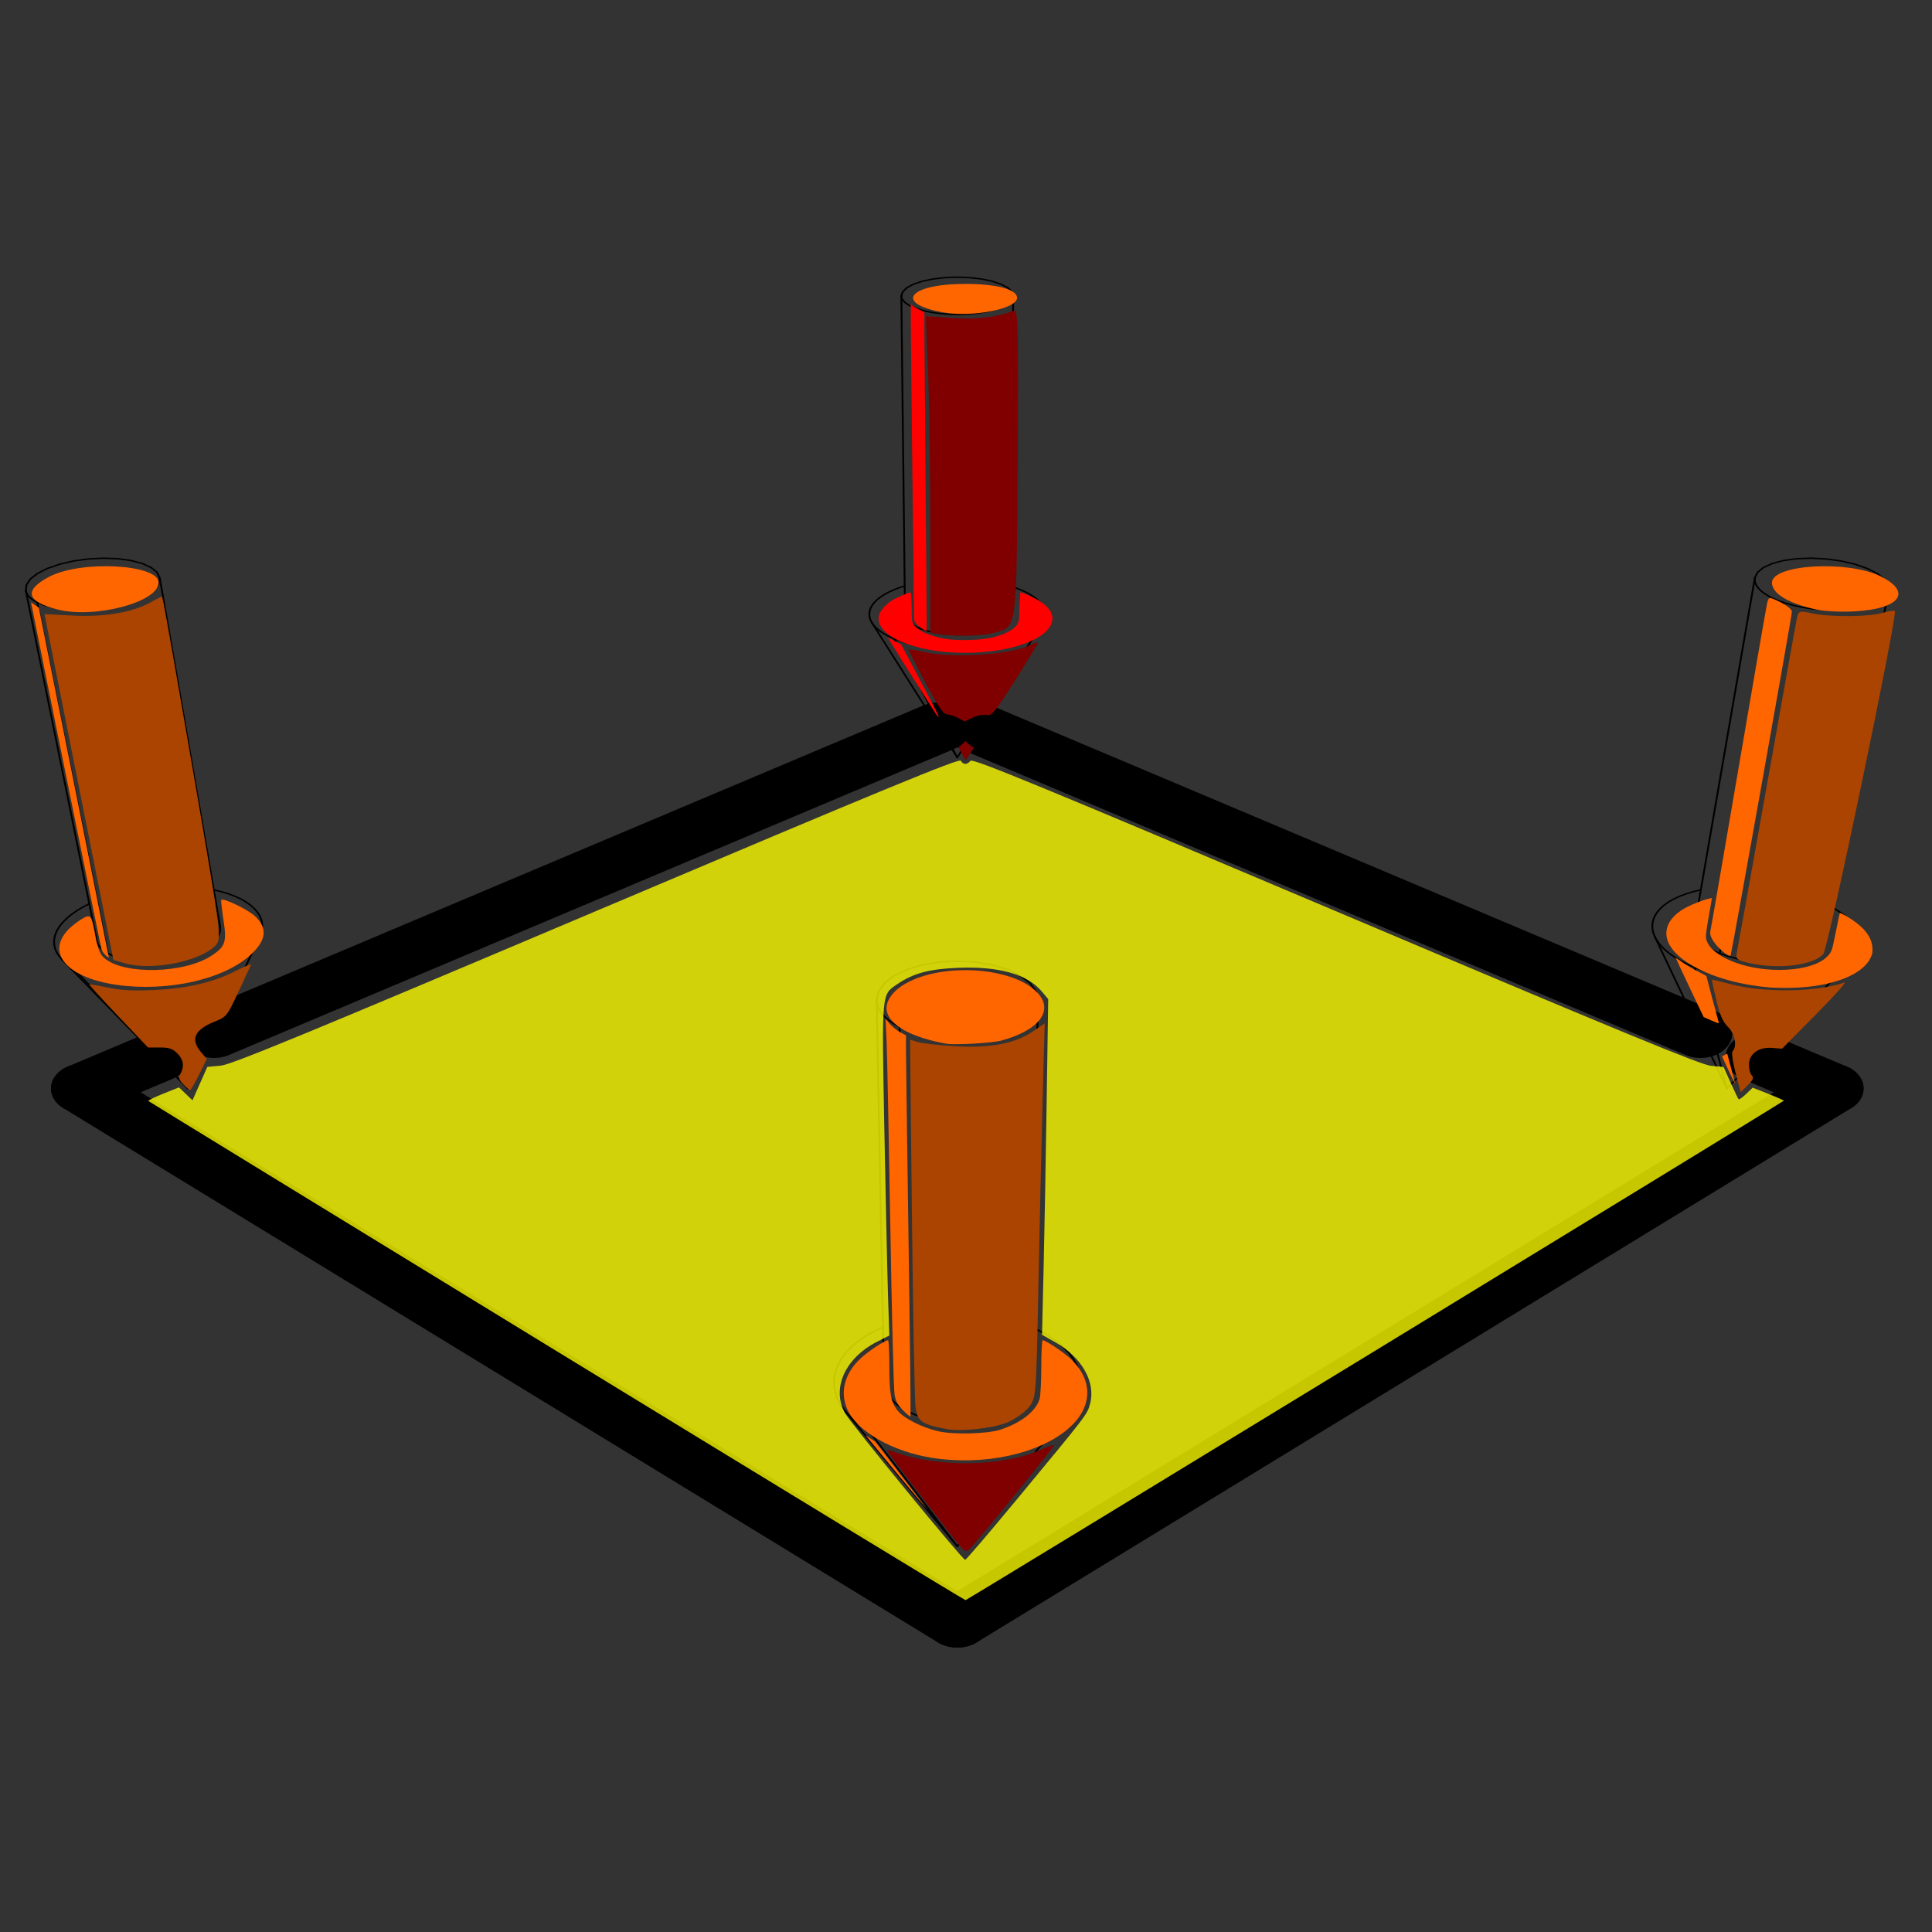 <?xml version="1.0" encoding="UTF-8" standalone="no"?>
<svg
   width="512px"
   height="512px"
   viewBox="0 0 512 512"
   version="1.1"
   id="svg4"
   sodipodi:docname="force.svg"
   inkscape:version="1.2.2 (732a01da63, 2022-12-09)"
   xmlns:inkscape="http://www.inkscape.org/namespaces/inkscape"
   xmlns:sodipodi="http://sodipodi.sourceforge.net/DTD/sodipodi-0.dtd"
   xmlns="http://www.w3.org/2000/svg"
   xmlns:svg="http://www.w3.org/2000/svg">
  <rect x="0" y="0" width="512" height="512" fill="#333333" stroke="none"/>
  <defs
     id="defs8" />
  <sodipodi:namedview
     id="namedview6"
     pagecolor="#ffffff"
     bordercolor="#666666"
     borderopacity="1.0"
     inkscape:pageshadow="2"
     inkscape:pageopacity="0.0"
     inkscape:pagecheckerboard="0"
     showgrid="false"
     inkscape:zoom="0.7988281"
     inkscape:cx="-60.088021"
     inkscape:cy="155.85331"
     inkscape:window-width="1920"
     inkscape:window-height="991"
     inkscape:window-x="-9"
     inkscape:window-y="-9"
     inkscape:window-maximized="1"
     inkscape:current-layer="svg4"
     inkscape:showpageshadow="2"
     inkscape:deskcolor="#d1d1d1" />
  <g
     id="Page"
     transform="matrix(0.069,0,0,0.054,-102.126,3.713)">
    <g
       fill="none"
       stroke-linecap="square"
       stroke-linejoin="bevel"
       id="DrawingContent"
       stroke-width="1"
       fill-rule="evenodd"
       stroke="#000000">
      <g
         font-style="normal"
         font-size="27.517px"
         font-weight="400"
         fill="#000000"
         fill-opacity="0"
         font-family="'MS Shell Dlg 2'"
         transform="translate(5156.78,4160.69)"
         stroke="none"
         id="g59182">
        <path
           vector-effect="non-scaling-stroke"
           d="m 3577.45,-1330.35 -243.8,1536.326 25.21,16.524 23.04,17.563 20.67,18.473 18.13,19.246 15.43,19.875 12.61,20.355 9.67,20.677 6.63,20.841 3.54,20.84 0.38,20.676 -2.78,20.345 -5.95,19.849 -9.08,19.192 L 3439,478.807 3073.13,958.322 3358.67,1112.32 0,3734.13 -3358.67,1112.32 -3073.13,958.322 -3439,478.807 l -12.15,-18.375 -9.08,-19.192 -5.95,-19.849 -2.78,-20.345 0.38,-20.676 3.54,-20.84 6.63,-20.841 9.67,-20.677 12.61,-20.355 15.43,-19.875 18.13,-19.246 20.67,-18.473 23.04,-17.563 25.21,-16.524 -243.8,-1536.326 2.21,-28.69 15.27,-28.79 27.45,-27.4 38.12,-24.66 46.82,-20.69 53.1,-15.73 56.74,-10.01 57.57,-3.81 55.55,2.57 50.79,8.82 43.51,14.65 34.02,19.79 22.79,23.97 10.3,26.97 207.43,1530.869 28.57,8.728 26.76,10.31 24.74,11.821 22.55,13.249 20.17,14.582 17.64,15.811 14.94,16.926 12.14,17.917 9.23,18.778 6.22,19.498 3.15,20.072 0.05,20.494 -3.08,20.757 -6.19,20.86 -175.78,473.193 2781.424,-1500.022 -254.428,-513.173 -5.865,-14.37 -3.454,-14.55 -1.031,-14.62 1.389,-14.59 3.788,-14.46 6.149,-14.22 8.455,-13.88 10.693,-13.45 12.845,-12.93 14.9,-12.32 16.841,-11.62 18.66,-10.84 20.344,-10.01 21.883,-9.09 -12.75,-1423.77 5.296,-20.55 15.93,-19.47 25.683,-17.43 34.088,-14.51 40.748,-10.89 45.361,-6.75 47.721,-2.29 47.721,2.29 45.361,6.75 40.748,10.89 34.088,14.51 25.683,17.43 15.93,19.47 5.296,20.55 -12.75,1423.77 21.883,9.09 20.344,10.01 18.66,10.84 16.841,11.62 14.9,12.32 12.845,12.93 10.693,13.45 8.455,13.88 6.149,14.22 3.788,14.46 1.389,14.59 -1.031,14.62 -3.454,14.55 -5.865,14.37 L 73.246,-659.517 2854.67,840.505 2678.89,367.312 l -6.19,-20.86 -3.08,-20.757 0.05,-20.494 3.15,-20.072 6.22,-19.498 9.23,-18.778 12.14,-17.917 14.94,-16.926 17.64,-15.811 20.17,-14.582 22.55,-13.249 24.74,-11.821 26.76,-10.31 28.57,-8.728 207.43,-1530.869 10.3,-26.97 22.79,-23.97 34.02,-19.79 43.51,-14.65 50.79,-8.82 55.55,-2.57 57.57,3.81 56.74,10.01 53.1,15.73 46.82,20.69 38.12,24.66 27.45,27.4 15.27,28.79 2.21,28.69"
           fill-rule="evenodd"
           id="path59180" />
      </g>
      <g
         font-style="normal"
         font-size="27.517px"
         font-weight="400"
         fill="none"
         stroke-linecap="square"
         stroke-opacity="1"
         stroke-linejoin="bevel"
         font-family="'MS Shell Dlg 2'"
         transform="translate(5156.78,4160.69)"
         stroke-width="1"
         stroke="#000000"
         id="g59186">
        <rect
           width="0"
           height="0"
           x="0"
           y="0"
           id="rect59184" />
      </g>
      <g
         font-style="normal"
         font-size="27.517px"
         font-weight="400"
         fill="#000000"
         fill-opacity="0"
         font-family="'MS Shell Dlg 2'"
         transform="translate(5156.78,4160.69)"
         stroke="none"
         id="g59190">
        <path
           vector-effect="non-scaling-stroke"
           d="M -2955.63,1112.32 -3073.13,958.322 -3358.67,1112.32 0,3734.13 3358.67,1112.32 3073.13,958.322 2955.63,1112.32 2854.67,840.505 73.246,-659.517 0,-511.781 -73.246,-659.517 -2854.67,840.505 -2955.63,1112.32"
           fill-rule="evenodd"
           id="path59188" />
      </g>
      <g
         font-style="normal"
         font-size="27.517px"
         font-weight="400"
         fill="none"
         stroke-linecap="square"
         stroke-opacity="1"
         stroke-linejoin="bevel"
         font-family="'MS Shell Dlg 2'"
         transform="translate(5156.78,4160.69)"
         stroke-width="1"
         stroke="#000000"
         id="g59194">
        <rect
           width="0"
           height="0"
           x="0"
           y="0"
           id="rect59192" />
      </g>
      <g
         font-style="normal"
         font-size="27.517px"
         font-weight="400"
         fill="#000000"
         fill-opacity="0"
         font-family="'MS Shell Dlg 2'"
         transform="translate(5156.78,4160.69)"
         stroke="none"
         id="g59198">
        <path
           vector-effect="non-scaling-stroke"
           d="m 309.605,679.19 -24.194,1604.61 34.82,20.78 31.939,23.1 28.755,25.24 25.289,27.15 21.57,28.83 17.628,30.26 13.495,31.41 9.204,32.27 4.796,32.84 0.308,33.11 -4.215,33.05 -8.733,32.68 -13.198,31.99 -17.568,30.97 L 0,3359.19 l -429.501,-661.71 -17.568,-30.97 -13.198,-31.99 -8.733,-32.68 -4.215,-33.05 0.308,-33.11 4.796,-32.84 9.204,-32.27 13.495,-31.41 17.628,-30.26 21.57,-28.83 25.289,-27.15 28.755,-25.24 31.939,-23.1 34.82,-20.78 -24.194,-1604.61 7.349,-42.978 22.847,-40.704 37.02,-36.387 49.199,-30.283 58.827,-22.718 65.482,-14.073 L 0,487.282 l 68.881,4.765 65.482,14.073 58.827,22.718 49.199,30.283 37.02,36.387 22.847,40.704 7.349,42.978"
           fill-rule="evenodd"
           id="path59196" />
      </g>
      <g
         font-style="normal"
         font-size="27.517px"
         font-weight="400"
         fill="none"
         stroke-linecap="square"
         stroke-opacity="1"
         stroke-linejoin="bevel"
         font-family="'MS Shell Dlg 2'"
         transform="translate(5156.78,4160.69)"
         stroke-width="1"
         stroke="#000000"
         id="g59202">
        <rect
           width="0"
           height="0"
           x="0"
           y="0"
           id="rect59200" />
      </g>
      <g
         font-style="normal"
         font-size="27.517px"
         font-weight="400"
         fill="#000000"
         fill-opacity="0"
         font-family="'MS Shell Dlg 2'"
         transform="translate(5156.78,4160.69)"
         stroke="none"
         id="g59206">
        <path
           vector-effect="non-scaling-stroke"
           d="m -201.133,2689.75 -20.409,-1879.487 39.43,20.945 44.671,16.608 48.641,11.773 51.216,6.582 52.307,1.191 51.879,-4.236 49.947,-9.535 46.574,-14.544 41.871,-19.116 35.99,-23.115 29.116,-26.432 21.467,-28.977 13.269,-30.688 4.769,-31.529 -24.194,1604.61 -4.029,267.22 -4.405,33.4 -12.122,32.49 -19.557,30.66 -26.49,27.96 -32.712,24.45 -38.034,20.2 -42.286,15.37 -45.335,10.07 -47.081,4.48 -47.467,-1.26 -46.481,-6.95 -44.156,-12.44 -40.565,-17.55 -35.825,-22.15"
           fill-rule="evenodd"
           id="path59204" />
      </g>
      <g
         font-style="normal"
         font-size="27.517px"
         font-weight="400"
         fill="none"
         stroke-linecap="square"
         stroke-opacity="1"
         stroke-linejoin="bevel"
         font-family="'MS Shell Dlg 2'"
         transform="translate(5156.78,4160.69)"
         stroke-width="1"
         stroke="#000000"
         id="g59210">
        <rect
           width="0"
           height="0"
           x="0"
           y="0"
           id="rect59208" />
      </g>
      <g
         font-style="normal"
         font-size="27.517px"
         font-weight="400"
         fill="#000000"
         fill-opacity="0"
         font-family="'MS Shell Dlg 2'"
         transform="translate(5156.78,4160.69)"
         stroke="none"
         id="g59214">
        <path
           vector-effect="non-scaling-stroke"
           d="m -3262.97,449.179 -270.67,-1722.359 30.6,15.36 37.01,11.74 42.13,7.68 45.77,3.35 47.79,-1.12 48.13,-5.53 46.75,-9.75 43.74,-13.6 39.19,-16.97 33.3,-19.73 26.3,-21.77 18.44,-23.06 10,-23.55 1.28,-23.23 207.43,1530.869 24.41,180.088 -0.65,25.455 -8.69,25.791 -16.49,25.249 -23.78,23.833 -30.29,21.58 -35.79,18.563 -40.04,14.879 -42.92,10.658 -44.29,6.048 -44.1,1.218 -42.33,-3.657 -39.1,-8.399 -34.47,-12.834 -28.66,-16.802"
           fill-rule="evenodd"
           id="path59212" />
      </g>
      <g
         font-style="normal"
         font-size="27.517px"
         font-weight="400"
         fill="none"
         stroke-linecap="square"
         stroke-opacity="1"
         stroke-linejoin="bevel"
         font-family="'MS Shell Dlg 2'"
         transform="translate(5156.78,4160.69)"
         stroke-width="1"
         stroke="#000000"
         id="g59218">
        <rect
           width="0"
           height="0"
           x="0"
           y="0"
           id="rect59216" />
      </g>
      <g
         font-style="normal"
         font-size="27.517px"
         font-weight="400"
         fill="#000000"
         fill-opacity="0"
         font-family="'MS Shell Dlg 2'"
         transform="translate(5156.78,4160.69)"
         stroke="none"
         id="g59222">
        <path
           vector-effect="non-scaling-stroke"
           d="m 2928.49,449.179 242.92,-1722.359 33.27,12.67 35.93,10.36 37.79,7.82 38.77,5.09 38.86,2.23 38.05,-0.69 36.36,-3.57 33.83,-6.38 30.54,-9.04 26.53,-11.48 21.96,-13.64 16.88,-15.49 11.46,-16.98 5.81,-18.07 -243.8,1536.326 -28.67,180.636 -5.85,19.785 -11.04,18.579 -16.02,16.949 -20.63,14.925 -24.81,12.55 -28.43,9.882 -31.4,6.977 -33.66,3.908 -35.14,0.745 -35.82,-2.436 -35.66,-5.558 -34.69,-8.549 -32.93,-11.336 -30.41,-13.854"
           fill-rule="evenodd"
           id="path59220" />
      </g>
      <g
         font-style="normal"
         font-size="27.517px"
         font-weight="400"
         fill="none"
         stroke-linecap="square"
         stroke-opacity="1"
         stroke-linejoin="bevel"
         font-family="'MS Shell Dlg 2'"
         transform="translate(5156.78,4160.69)"
         stroke-width="1"
         stroke="#000000"
         id="g59226">
        <rect
           width="0"
           height="0"
           x="0"
           y="0"
           id="rect59224" />
      </g>
      <g
         font-style="normal"
         font-size="27.517px"
         font-weight="400"
         fill="#000000"
         fill-opacity="0"
         font-family="'MS Shell Dlg 2'"
         transform="translate(5156.78,4160.69)"
         stroke="none"
         id="g59230">
        <path
           vector-effect="non-scaling-stroke"
           d="m -143.123,-1145.17 -10.039,-1568.4 27.464,10.05 31.07,7.95 33.792,5.61 35.546,3.11 36.276,0.52 35.959,-2.1 34.605,-4.64 32.256,-7.05 28.988,-9.24 24.902,-11.18 20.121,-12.78 14.795,-14.01 9.078,-14.83 3.139,-15.25 -12.75,1423.77 -1.226,136.92 -2.959,17.09 -8.51,16.63 -13.849,15.7 -18.823,14.32 -23.282,12.52 -27.095,10.35 -30.143,7.9 -32.332,5.19 -33.595,2.35 -33.89,-0.58 -33.21,-3.49 -31.575,-6.28 -29.037,-8.9 -25.674,-11.25"
           fill-rule="evenodd"
           id="path59228" />
      </g>
      <g
         font-style="normal"
         font-size="27.517px"
         font-weight="400"
         fill="none"
         stroke-linecap="square"
         stroke-opacity="1"
         stroke-linejoin="bevel"
         font-family="'MS Shell Dlg 2'"
         transform="translate(5156.78,4160.69)"
         stroke-width="1"
         stroke="#000000"
         id="g59234">
        <rect
           width="0"
           height="0"
           x="0"
           y="0"
           id="rect59232" />
      </g>
      <g
         font-style="normal"
         font-size="27.517px"
         font-weight="400"
         fill="#000000"
         fill-opacity="0"
         font-family="'MS Shell Dlg 2'"
         transform="translate(5156.78,4160.69)"
         stroke="none"
         id="g59238">
        <path
           vector-effect="non-scaling-stroke"
           d="m -285.411,2283.8 -34.82,20.78 -31.939,23.1 -28.755,25.24 -25.289,27.15 -21.57,28.83 -17.628,30.26 -13.495,31.41 -9.204,32.27 -4.796,32.84 -0.308,33.11 4.215,33.05 8.733,32.68 13.198,31.99 17.568,30.97 4.837,7.23 5.076,7.14 5.314,7.07 5.548,6.97 5.781,6.88 6.009,6.79 6.236,6.68 6.458,6.58 6.677,6.48 6.893,6.36 7.106,6.24 7.314,6.12 7.518,6 7.719,5.88 48.531,31.4 54.229,26.36 58.899,20.78 62.429,14.76 64.739,8.43 65.771,1.93 65.502,-4.62 63.938,-11.08 61.117,-17.28 57.106,-23.15 51.997,-28.51 45.91,-33.29 38.982,-37.4 31.365,-40.75 17.568,-30.97 13.198,-31.99 8.733,-32.68 4.215,-33.05 -0.308,-33.11 -4.796,-32.84 -9.204,-32.27 -13.495,-31.41 -17.628,-30.26 -21.57,-28.83 -25.289,-27.15 -28.755,-25.24 -31.939,-23.1 -34.82,-20.78 -4.029,267.22 -4.405,33.4 -12.122,32.49 -19.557,30.66 -26.49,27.96 -32.712,24.45 -38.034,20.2 -42.286,15.37 -45.335,10.07 -47.081,4.48 -47.467,-1.26 -46.481,-6.95 -44.156,-12.44 -40.565,-17.55 -35.825,-22.15 -10.479,-8.1 -9.837,-8.49 -9.167,-8.86 -8.471,-9.2 -7.75,-9.51 -7.008,-9.8 -6.247,-10.04 -5.468,-10.27 -4.676,-10.45 -3.87,-10.62 -3.055,-10.74 -2.234,-10.83 -1.408,-10.9 -0.579,-10.92 -4.029,-267.22"
           fill-rule="evenodd"
           id="path59236" />
      </g>
      <g
         font-style="normal"
         font-size="27.517px"
         font-weight="400"
         fill="none"
         stroke-linecap="square"
         stroke-opacity="1"
         stroke-linejoin="bevel"
         font-family="'MS Shell Dlg 2'"
         transform="translate(5156.78,4160.69)"
         stroke-width="1"
         stroke="#000000"
         id="g59242">
        <rect
           width="0"
           height="0"
           x="0"
           y="0"
           id="rect59240" />
      </g>
      <g
         font-style="normal"
         font-size="27.517px"
         font-weight="400"
         fill="#000000"
         fill-opacity="0"
         font-family="'MS Shell Dlg 2'"
         transform="translate(5156.78,4160.69)"
         stroke="none"
         id="g59246">
        <path
           vector-effect="non-scaling-stroke"
           d="m 3063.21,-1393.36 -0.54,9.04 0.81,9.15 2.16,9.24 3.51,9.26 4.83,9.24 6.14,9.17 7.42,9.04 8.66,8.89 9.86,8.66 11.01,8.4 12.11,8.1 13.14,7.74 14.1,7.34 14.99,6.91 -242.92,1722.359 -13.67,-7.557 -12.85,-8.035 -11.95,-8.469 -10.99,-8.856 -9.98,-9.196 -8.9,-9.484 -7.79,-9.722 -6.65,-9.908 -5.45,-10.04 -4.25,-10.119 -3.03,-10.144 -1.78,-10.116 -0.54,-10.035 0.71,-9.901 24.41,-180.088 207.43,-1530.869"
           fill-rule="evenodd"
           id="path59244" />
      </g>
      <g
         font-style="normal"
         font-size="27.517px"
         font-weight="400"
         fill="none"
         stroke-linecap="square"
         stroke-opacity="1"
         stroke-linejoin="bevel"
         font-family="'MS Shell Dlg 2'"
         transform="translate(5156.78,4160.69)"
         stroke-width="1"
         stroke="#000000"
         id="g59250">
        <rect
           width="0"
           height="0"
           x="0"
           y="0"
           id="rect59248" />
      </g>
      <g
         font-style="normal"
         font-size="27.517px"
         font-weight="400"
         fill="#000000"
         fill-opacity="0"
         font-family="'MS Shell Dlg 2'"
         transform="translate(5156.78,4160.69)"
         stroke="none"
         id="g59254">
        <path
           vector-effect="non-scaling-stroke"
           d="m -221.542,810.263 39.43,20.945 44.671,16.608 48.641,11.773 51.216,6.582 52.307,1.191 51.879,-4.236 49.947,-9.535 46.574,-14.544 41.871,-19.116 35.99,-23.115 29.116,-26.432 21.467,-28.977 13.269,-30.688 4.769,-31.529 -7.349,-42.978 -22.847,-40.704 -37.02,-36.387 L 193.19,528.838 134.363,506.12 68.881,492.047 0,487.282 l -68.881,4.765 -65.482,14.073 -58.827,22.718 -49.199,30.283 -37.02,36.387 -22.847,40.704 -7.349,42.978 0.612,10.313 1.523,10.286 2.433,10.229 3.338,10.142 4.236,10.025 5.123,9.876 5.997,9.699 6.856,9.491 7.696,9.255 8.515,8.99 9.31,8.697 10.079,8.378 10.818,8.031 11.527,7.661"
           fill-rule="evenodd"
           id="path59252" />
      </g>
      <g
         font-style="normal"
         font-size="27.517px"
         font-weight="400"
         fill="none"
         stroke-linecap="square"
         stroke-opacity="1"
         stroke-linejoin="bevel"
         font-family="'MS Shell Dlg 2'"
         transform="translate(5156.78,4160.69)"
         stroke-width="1"
         stroke="#000000"
         id="g59258">
        <rect
           width="0"
           height="0"
           x="0"
           y="0"
           id="rect59256" />
      </g>
      <g
         font-style="normal"
         font-size="27.517px"
         font-weight="400"
         fill="#000000"
         fill-opacity="0"
         font-family="'MS Shell Dlg 2'"
         transform="translate(5156.78,4160.69)"
         stroke="none"
         id="g59262">
        <path
           vector-effect="non-scaling-stroke"
           d="m -2955.63,1112.32 100.96,-271.815 175.78,-473.193 -19.4,38.051 -29.39,36.817 -38.69,34.573 -47.02,31.361 -54.11,27.255 -59.76,22.362 -63.77,16.813 -66,10.769 -66.38,4.402 -64.89,-2.095 -61.57,-8.53 -56.53,-14.71 -49.92,-20.454 -41.97,-25.598 442.66,593.992"
           fill-rule="evenodd"
           id="path59260" />
      </g>
      <g
         font-style="normal"
         font-size="27.517px"
         font-weight="400"
         fill="none"
         stroke-linecap="square"
         stroke-opacity="1"
         stroke-linejoin="bevel"
         font-family="'MS Shell Dlg 2'"
         transform="translate(5156.78,4160.69)"
         stroke-width="1"
         stroke="#000000"
         id="g59266">
        <rect
           width="0"
           height="0"
           x="0"
           y="0"
           id="rect59264" />
      </g>
      <g
         font-style="normal"
         font-size="27.517px"
         font-weight="400"
         fill="#000000"
         fill-opacity="0"
         font-family="'MS Shell Dlg 2'"
         transform="translate(5156.78,4160.69)"
         stroke="none"
         id="g59270">
        <path
           vector-effect="non-scaling-stroke"
           d="m 0,3359.19 429.501,-661.71 -31.365,40.75 -38.982,37.4 -45.91,33.29 -51.997,28.51 -57.106,23.15 -61.117,17.28 -63.938,11.08 -65.502,4.62 -65.771,-1.93 -64.739,-8.43 -62.429,-14.76 -58.899,-20.78 -54.229,-26.36 -48.531,-31.4 L 0,3359.19"
           fill-rule="evenodd"
           id="path59268" />
      </g>
      <g
         font-style="normal"
         font-size="27.517px"
         font-weight="400"
         fill="none"
         stroke-linecap="square"
         stroke-opacity="1"
         stroke-linejoin="bevel"
         font-family="'MS Shell Dlg 2'"
         transform="translate(5156.78,4160.69)"
         stroke-width="1"
         stroke="#000000"
         id="g59274">
        <rect
           width="0"
           height="0"
           x="0"
           y="0"
           id="rect59272" />
      </g>
      <g
         font-style="normal"
         font-size="27.517px"
         font-weight="400"
         fill="#000000"
         fill-opacity="0"
         font-family="'MS Shell Dlg 2'"
         transform="translate(5156.78,4160.69)"
         stroke="none"
         id="g59278">
        <path
           vector-effect="non-scaling-stroke"
           d="m -309.605,679.19 24.194,1604.61 4.029,267.22 0.579,10.92 1.408,10.9 2.234,10.83 3.055,10.74 3.87,10.62 4.676,10.45 5.468,10.27 6.247,10.04 7.008,9.8 7.75,9.51 8.471,9.2 9.167,8.86 9.837,8.49 10.479,8.1 -20.409,-1879.487 -11.527,-7.661 -10.818,-8.031 -10.079,-8.378 -9.31,-8.697 -8.515,-8.99 -7.696,-9.255 -6.856,-9.491 -5.997,-9.699 -5.123,-9.876 -4.236,-10.025 -3.338,-10.142 -2.433,-10.229 -1.523,-10.286 -0.612,-10.313"
           fill-rule="evenodd"
           id="path59276" />
      </g>
      <g
         font-style="normal"
         font-size="27.517px"
         font-weight="400"
         fill="none"
         stroke-linecap="square"
         stroke-opacity="1"
         stroke-linejoin="bevel"
         font-family="'MS Shell Dlg 2'"
         transform="translate(5156.78,4160.69)"
         stroke-width="1"
         stroke="#000000"
         id="g59282">
        <rect
           width="0"
           height="0"
           x="0"
           y="0"
           id="rect59280" />
      </g>
      <g
         font-style="normal"
         font-size="27.517px"
         font-weight="400"
         fill="#000000"
         fill-opacity="0"
         font-family="'MS Shell Dlg 2'"
         transform="translate(5156.78,4160.69)"
         stroke="none"
         id="g59286">
        <path
           vector-effect="non-scaling-stroke"
           d="m 2955.63,1112.32 117.5,-153.998 365.87,-479.515 -22.66,24.647 -28.48,22.221 -33.86,19.403 -38.68,16.241 -42.87,12.786 -46.33,9.101 -49,5.25 -50.84,1.303 -51.81,-2.667 -51.86,-6.59 -51.05,-10.391 -49.34,-14.004 -46.82,-17.365 -43.49,-20.414 123.72,593.992"
           fill-rule="evenodd"
           id="path59284" />
      </g>
      <g
         font-style="normal"
         font-size="27.517px"
         font-weight="400"
         fill="none"
         stroke-linecap="square"
         stroke-opacity="1"
         stroke-linejoin="bevel"
         font-family="'MS Shell Dlg 2'"
         transform="translate(5156.78,4160.69)"
         stroke-width="1"
         stroke="#000000"
         id="g59290">
        <rect
           width="0"
           height="0"
           x="0"
           y="0"
           id="rect59288" />
      </g>
      <g
         font-style="normal"
         font-size="27.517px"
         font-weight="400"
         fill="#000000"
         fill-opacity="0"
         font-family="'MS Shell Dlg 2'"
         transform="translate(5156.78,4160.69)"
         stroke="none"
         id="g59294">
        <path
           vector-effect="non-scaling-stroke"
           d="m 0,-511.781 73.246,-147.736 254.428,-513.173 -16.114,24.58 -23.197,23.13 -29.799,21.14 -35.759,18.64 -40.924,15.7 -45.16,12.38 -48.358,8.75 -50.43,4.92 -51.321,0.96 -51.006,-3.03 -49.495,-6.94 -46.828,-10.68 -43.077,-14.15 -38.34,-17.28 L 0,-511.781"
           fill-rule="evenodd"
           id="path59292" />
      </g>
      <g
         font-style="normal"
         font-size="27.517px"
         font-weight="400"
         fill="none"
         stroke-linecap="square"
         stroke-opacity="1"
         stroke-linejoin="bevel"
         font-family="'MS Shell Dlg 2'"
         transform="translate(5156.78,4160.69)"
         stroke-width="1"
         stroke="#000000"
         id="g59298">
        <rect
           width="0"
           height="0"
           x="0"
           y="0"
           id="rect59296" />
      </g>
      <g
         font-style="normal"
         font-size="27.517px"
         font-weight="400"
         fill="#000000"
         fill-opacity="0"
         font-family="'MS Shell Dlg 2'"
         transform="translate(5156.78,4160.69)"
         stroke="none"
         id="g59302">
        <path
           vector-effect="non-scaling-stroke"
           d="m 2855.78,137.509 -28.57,8.728 -26.76,10.31 -24.74,11.821 -22.55,13.249 -20.17,14.582 -17.64,15.811 -14.94,16.926 -12.14,17.917 -9.23,18.778 -6.22,19.498 -3.15,20.072 -0.05,20.494 3.08,20.757 6.19,20.86 4.94,11.909 5.93,11.858 6.92,11.777 7.9,11.663 8.85,11.52 9.78,11.346 10.7,11.14 11.59,10.906 12.44,10.642 13.28,10.349 14.07,10.027 14.83,9.678 15.55,9.301 16.24,8.9 43.49,20.414 46.82,17.365 49.34,14.004 51.05,10.391 51.86,6.59 51.81,2.667 50.84,-1.303 49,-5.25 46.33,-9.101 42.87,-12.786 38.68,-16.241 33.86,-19.403 28.48,-22.221 22.66,-24.647 12.15,-18.375 9.08,-19.192 5.95,-19.849 2.78,-20.345 -0.38,-20.676 -3.54,-20.84 -6.63,-20.841 -9.67,-20.677 -12.61,-20.355 -15.43,-19.875 -18.13,-19.246 -20.67,-18.473 -23.04,-17.563 -25.21,-16.524 -28.67,180.636 -5.85,19.785 -11.04,18.579 -16.02,16.949 -20.63,14.925 -24.81,12.55 -28.43,9.882 -31.4,6.977 -33.66,3.908 -35.14,0.745 -35.82,-2.436 -35.66,-5.558 -34.69,-8.549 -32.93,-11.336 -30.41,-13.854 -13.67,-7.557 -12.85,-8.035 -11.95,-8.469 -10.99,-8.856 -9.98,-9.196 -8.9,-9.484 -7.79,-9.722 -6.65,-9.908 -5.45,-10.04 -4.25,-10.119 -3.03,-10.144 -1.78,-10.116 -0.54,-10.035 0.71,-9.901 24.41,-180.088"
           fill-rule="evenodd"
           id="path59300" />
      </g>
      <g
         font-style="normal"
         font-size="27.517px"
         font-weight="400"
         fill="none"
         stroke-linecap="square"
         stroke-opacity="1"
         stroke-linejoin="bevel"
         font-family="'MS Shell Dlg 2'"
         transform="translate(5156.78,4160.69)"
         stroke-width="1"
         stroke="#000000"
         id="g59306">
        <rect
           width="0"
           height="0"
           x="0"
           y="0"
           id="rect59304" />
      </g>
      <g
         font-style="normal"
         font-size="27.517px"
         font-weight="400"
         fill="#000000"
         fill-opacity="0"
         font-family="'MS Shell Dlg 2'"
         transform="translate(5156.78,4160.69)"
         stroke="none"
         id="g59310">
        <path
           vector-effect="non-scaling-stroke"
           d="m -3333.65,205.976 -25.21,16.524 -23.04,17.563 -20.67,18.473 -18.13,19.246 -15.43,19.875 -12.61,20.355 -9.67,20.677 -6.63,20.841 -3.54,20.84 -0.38,20.676 2.78,20.345 5.95,19.849 9.08,19.192 12.15,18.375 2.37,3.028 2.45,2.999 2.53,2.97 2.62,2.94 2.71,2.909 2.79,2.877 2.87,2.845 2.95,2.812 3.04,2.778 3.12,2.744 3.19,2.709 3.28,2.673 3.36,2.637 3.43,2.6 41.97,25.598 49.92,20.454 56.53,14.71 61.57,8.53 64.89,2.095 66.38,-4.402 66,-10.769 63.77,-16.813 59.76,-22.362 54.11,-27.255 47.02,-31.361 38.69,-34.573 29.39,-36.817 19.4,-38.051 6.19,-20.86 3.08,-20.757 -0.05,-20.494 -3.15,-20.072 -6.22,-19.498 -9.23,-18.778 -12.14,-17.917 -14.94,-16.926 -17.64,-15.811 -20.17,-14.582 -22.55,-13.249 -24.74,-11.821 -26.76,-10.31 -28.57,-8.728 24.41,180.088 -0.65,25.455 -8.69,25.791 -16.49,25.249 -23.78,23.833 -30.29,21.58 -35.79,18.563 -40.04,14.879 -42.92,10.658 -44.29,6.048 -44.1,1.218 -42.33,-3.657 -39.1,-8.399 -34.47,-12.834 -28.66,-16.802 -4.95,-3.785 -4.66,-3.913 -4.38,-4.038 -4.09,-4.155 -3.79,-4.268 -3.5,-4.374 -3.18,-4.473 -2.88,-4.567 -2.56,-4.653 -2.25,-4.735 -1.92,-4.807 -1.61,-4.875 -1.28,-4.935 -0.96,-4.989 -28.67,-180.636"
           fill-rule="evenodd"
           id="path59308" />
      </g>
      <g
         font-style="normal"
         font-size="27.517px"
         font-weight="400"
         fill="none"
         stroke-linecap="square"
         stroke-opacity="1"
         stroke-linejoin="bevel"
         font-family="'MS Shell Dlg 2'"
         transform="translate(5156.78,4160.69)"
         stroke-width="1"
         stroke="#000000"
         id="g59314">
        <rect
           width="0"
           height="0"
           x="0"
           y="0"
           id="rect59312" />
      </g>
      <g
         font-style="normal"
         font-size="27.517px"
         font-weight="400"
         fill="#000000"
         fill-opacity="0"
         font-family="'MS Shell Dlg 2'"
         transform="translate(5156.78,4160.69)"
         stroke="none"
         id="g59318">
        <path
           vector-effect="non-scaling-stroke"
           d="m 3171.41,-1273.18 33.27,12.67 35.93,10.36 37.79,7.82 38.77,5.09 38.86,2.23 38.05,-0.69 36.36,-3.57 33.83,-6.38 30.54,-9.04 26.53,-11.48 21.96,-13.64 16.88,-15.49 11.46,-16.98 5.81,-18.07 -2.21,-28.69 -15.27,-28.79 -27.45,-27.4 -38.12,-24.66 -46.82,-20.69 -53.1,-15.73 -56.74,-10.01 -57.57,-3.81 -55.55,2.57 -50.79,8.82 -43.51,14.65 -34.02,19.79 -22.79,23.97 -10.3,26.97 -0.54,9.04 0.81,9.15 2.16,9.24 3.51,9.26 4.83,9.24 6.14,9.17 7.42,9.04 8.66,8.89 9.86,8.66 11.01,8.4 12.11,8.1 13.14,7.74 14.1,7.34 14.99,6.91"
           fill-rule="evenodd"
           id="path59316" />
      </g>
      <g
         font-style="normal"
         font-size="27.517px"
         font-weight="400"
         fill="none"
         stroke-linecap="square"
         stroke-opacity="1"
         stroke-linejoin="bevel"
         font-family="'MS Shell Dlg 2'"
         transform="translate(5156.78,4160.69)"
         stroke-width="1"
         stroke="#000000"
         id="g59322">
        <rect
           width="0"
           height="0"
           x="0"
           y="0"
           id="rect59320" />
      </g>
      <g
         font-style="normal"
         font-size="27.517px"
         font-weight="400"
         fill="#000000"
         fill-opacity="0"
         font-family="'MS Shell Dlg 2'"
         transform="translate(5156.78,4160.69)"
         stroke="none"
         id="g59326">
        <path
           vector-effect="non-scaling-stroke"
           d="m -3533.64,-1273.18 30.6,15.36 37.01,11.74 42.13,7.68 45.77,3.35 47.79,-1.12 48.13,-5.53 46.75,-9.75 43.74,-13.6 39.19,-16.97 33.3,-19.73 26.3,-21.77 18.44,-23.06 10,-23.55 1.28,-23.23 -10.3,-26.97 -22.79,-23.97 -34.02,-19.79 -43.51,-14.65 -50.79,-8.82 -55.55,-2.57 -57.57,3.81 -56.74,10.01 -53.1,15.73 -46.82,20.69 -38.12,24.66 -27.45,27.4 -15.27,28.79 -2.21,28.69 0.91,4.55 1.25,4.51 1.61,4.45 1.96,4.4 2.3,4.32 2.65,4.25 3,4.18 3.32,4.09 3.67,3.99 3.99,3.9 4.32,3.8 4.63,3.69 4.95,3.58 5.25,3.46"
           fill-rule="evenodd"
           id="path59324" />
      </g>
      <g
         font-style="normal"
         font-size="27.517px"
         font-weight="400"
         fill="none"
         stroke-linecap="square"
         stroke-opacity="1"
         stroke-linejoin="bevel"
         font-family="'MS Shell Dlg 2'"
         transform="translate(5156.78,4160.69)"
         stroke-width="1"
         stroke="#000000"
         id="g59330">
        <rect
           width="0"
           height="0"
           x="0"
           y="0"
           id="rect59328" />
      </g>
      <g
         font-style="normal"
         font-size="27.517px"
         font-weight="400"
         fill="#000000"
         fill-opacity="0"
         font-family="'MS Shell Dlg 2'"
         transform="translate(5156.78,4160.69)"
         stroke="none"
         id="g59334">
        <path
           vector-effect="non-scaling-stroke"
           d="m -214.827,-2777.41 12.75,1423.77 1.226,136.92 0.354,5.64 0.962,5.63 1.567,5.6 2.17,5.55 2.766,5.48 3.354,5.39 3.935,5.3 4.503,5.18 5.059,5.05 5.6,4.9 6.124,4.74 6.632,4.56 7.118,4.37 7.584,4.16 -10.039,-1568.4 -8.111,-3.71 -7.613,-3.9 -7.09,-4.07 -6.547,-4.23 -5.985,-4.37 -5.406,-4.51 -4.81,-4.62 -4.202,-4.73 -3.58,-4.82 -2.951,-4.88 -2.312,-4.95 -1.668,-4.99 -1.02,-5.02 -0.37,-5.04"
           fill-rule="evenodd"
           id="path59332" />
      </g>
      <g
         font-style="normal"
         font-size="27.517px"
         font-weight="400"
         fill="none"
         stroke-linecap="square"
         stroke-opacity="1"
         stroke-linejoin="bevel"
         font-family="'MS Shell Dlg 2'"
         transform="translate(5156.78,4160.69)"
         stroke-width="1"
         stroke="#000000"
         id="g59338">
        <rect
           width="0"
           height="0"
           x="0"
           y="0"
           id="rect59336" />
      </g>
      <g
         font-style="normal"
         font-size="27.517px"
         font-weight="400"
         fill="#000000"
         fill-opacity="0"
         font-family="'MS Shell Dlg 2'"
         transform="translate(5156.78,4160.69)"
         stroke="none"
         id="g59342">
        <path
           vector-effect="non-scaling-stroke"
           d="m -202.077,-1353.64 -21.883,9.09 -20.344,10.01 -18.66,10.84 -16.841,11.62 -14.9,12.32 -12.845,12.93 -10.693,13.45 -8.455,13.88 -6.149,14.22 -3.788,14.46 -1.389,14.59 1.031,14.62 3.454,14.55 5.865,14.37 3.323,6.21 3.777,6.15 4.226,6.08 4.67,6 5.108,5.9 5.541,5.81 5.965,5.71 6.382,5.58 6.792,5.47 7.191,5.33 7.582,5.2 7.962,5.05 8.332,4.89 8.69,4.74 38.34,17.28 43.077,14.15 46.828,10.68 49.495,6.94 51.006,3.03 51.321,-0.96 50.43,-4.92 48.358,-8.75 45.16,-12.38 40.924,-15.7 35.759,-18.64 29.799,-21.14 23.197,-23.13 16.114,-24.58 5.865,-14.37 3.454,-14.55 1.031,-14.62 -1.389,-14.59 -3.788,-14.46 -6.149,-14.22 -8.455,-13.88 -10.693,-13.45 -12.845,-12.93 -14.9,-12.32 -16.841,-11.62 -18.66,-10.84 -20.344,-10.01 -21.883,-9.09 -1.226,136.92 -2.959,17.09 -8.51,16.63 -13.849,15.7 -18.823,14.32 -23.282,12.52 -27.095,10.35 -30.143,7.9 -32.332,5.19 -33.595,2.35 -33.89,-0.58 -33.21,-3.49 -31.575,-6.28 -29.037,-8.9 -25.674,-11.25 -7.584,-4.16 -7.118,-4.37 -6.632,-4.56 -6.124,-4.74 -5.6,-4.9 -5.059,-5.05 -4.503,-5.18 -3.935,-5.3 -3.354,-5.39 -2.766,-5.48 -2.17,-5.55 -1.567,-5.6 -0.962,-5.63 -0.354,-5.64 -1.226,-136.92"
           fill-rule="evenodd"
           id="path59340" />
      </g>
      <g
         font-style="normal"
         font-size="27.517px"
         font-weight="400"
         fill="none"
         stroke-linecap="square"
         stroke-opacity="1"
         stroke-linejoin="bevel"
         font-family="'MS Shell Dlg 2'"
         transform="translate(5156.78,4160.69)"
         stroke-width="1"
         stroke="#000000"
         id="g59346">
        <rect
           width="0"
           height="0"
           x="0"
           y="0"
           id="rect59344" />
      </g>
      <g
         font-style="normal"
         font-size="27.517px"
         font-weight="400"
         fill="#000000"
         fill-opacity="0"
         font-family="'MS Shell Dlg 2'"
         transform="translate(5156.78,4160.69)"
         stroke="none"
         id="g59350">
        <path
           vector-effect="non-scaling-stroke"
           d="m -153.162,-2713.57 27.464,10.05 31.07,7.95 33.792,5.61 35.546,3.11 36.276,0.52 35.959,-2.1 34.605,-4.64 32.256,-7.05 28.988,-9.24 24.902,-11.18 20.121,-12.78 14.795,-14.01 9.078,-14.83 3.139,-15.25 -5.296,-20.55 -15.93,-19.47 -25.683,-17.43 -34.088,-14.51 -40.748,-10.89 -45.361,-6.75 L 0,-2869.3 l -47.721,2.29 -45.361,6.75 -40.748,10.89 -34.088,14.51 -25.683,17.43 -15.93,19.47 -5.296,20.55 0.37,5.04 1.02,5.02 1.668,4.99 2.312,4.95 2.951,4.88 3.58,4.82 4.202,4.73 4.81,4.62 5.406,4.51 5.985,4.37 6.547,4.23 7.09,4.07 7.613,3.9 8.111,3.71"
           fill-rule="evenodd"
           id="path59348" />
      </g>
      <g
         font-style="normal"
         font-size="27.517px"
         font-weight="400"
         fill="none"
         stroke-linecap="square"
         stroke-opacity="1"
         stroke-linejoin="bevel"
         font-family="'MS Shell Dlg 2'"
         transform="translate(5156.78,4160.69)"
         stroke-width="1"
         stroke="#000000"
         id="g59354">
        <rect
           width="0"
           height="0"
           x="0"
           y="0"
           id="rect59352" />
      </g>
      <g
         font-style="normal"
         font-size="27.517px"
         font-weight="400"
         fill="#000000"
         fill-opacity="0"
         font-family="'MS Shell Dlg 2'"
         transform="translate(5156.78,4160.69)"
         stroke="none"
         id="g59358">
        <path
           vector-effect="non-scaling-stroke"
           d="m -3577.45,-1330.35 243.8,1536.326 28.67,180.636 0.96,4.989 1.28,4.935 1.61,4.875 1.92,4.807 2.25,4.735 2.56,4.653 2.88,4.567 3.18,4.473 3.5,4.374 3.79,4.268 4.09,4.155 4.38,4.038 4.66,3.913 4.95,3.785 -270.67,-1722.359 -5.25,-3.46 -4.95,-3.58 -4.63,-3.69 -4.32,-3.8 -3.99,-3.9 -3.67,-3.99 -3.32,-4.09 -3,-4.18 -2.65,-4.25 -2.3,-4.32 -1.96,-4.4 -1.61,-4.45 -1.25,-4.51 -0.91,-4.55"
           fill-rule="evenodd"
           id="path59356" />
      </g>
      <g
         font-style="normal"
         font-size="27.517px"
         font-weight="400"
         fill="none"
         stroke-linecap="square"
         stroke-opacity="1"
         stroke-linejoin="bevel"
         font-family="'MS Shell Dlg 2'"
         transform="translate(5156.78,4160.69)"
         stroke-width="1"
         stroke="#000000"
         id="g59362">
        <rect
           width="0"
           height="0"
           x="0"
           y="0"
           id="rect59360" />
      </g>
      <g
         font-style="normal"
         font-size="27.517px"
         font-weight="400"
         fill="#000000"
         fill-opacity="0"
         font-family="'MS Shell Dlg 2'"
         transform="translate(5156.78,4160.69)"
         stroke="none"
         id="g59366">
        <path
           vector-effect="non-scaling-stroke"
           d="m 2955.63,1112.32 -100.96,-271.815 -175.78,-473.193 4.94,11.909 5.93,11.858 6.92,11.777 7.9,11.663 8.85,11.52 9.78,11.346 10.7,11.14 11.59,10.906 12.44,10.642 13.28,10.349 14.07,10.027 14.83,9.678 15.55,9.301 16.24,8.9 123.72,593.992"
           fill-rule="evenodd"
           id="path59364" />
      </g>
      <g
         font-style="normal"
         font-size="27.517px"
         font-weight="400"
         fill="none"
         stroke-linecap="square"
         stroke-opacity="1"
         stroke-linejoin="bevel"
         font-family="'MS Shell Dlg 2'"
         transform="translate(5156.78,4160.69)"
         stroke-width="1"
         stroke="#000000"
         id="g59370">
        <rect
           width="0"
           height="0"
           x="0"
           y="0"
           id="rect59368" />
      </g>
      <g
         font-style="normal"
         font-size="27.517px"
         font-weight="400"
         fill="#000000"
         fill-opacity="0"
         font-family="'MS Shell Dlg 2'"
         transform="translate(5156.78,4160.69)"
         stroke="none"
         id="g59374">
        <path
           vector-effect="non-scaling-stroke"
           d="m 0,-511.781 -73.246,-147.736 -254.428,-513.173 3.323,6.21 3.777,6.15 4.226,6.08 4.67,6 5.108,5.9 5.541,5.81 5.965,5.71 6.382,5.58 6.792,5.47 7.191,5.33 7.582,5.2 7.962,5.05 8.332,4.89 8.69,4.74 L 0,-511.781"
           fill-rule="evenodd"
           id="path59372" />
      </g>
      <g
         font-style="normal"
         font-size="27.517px"
         font-weight="400"
         fill="none"
         stroke-linecap="square"
         stroke-opacity="1"
         stroke-linejoin="bevel"
         font-family="'MS Shell Dlg 2'"
         transform="translate(5156.78,4160.69)"
         stroke-width="1"
         stroke="#000000"
         id="g59378">
        <rect
           width="0"
           height="0"
           x="0"
           y="0"
           id="rect59376" />
      </g>
      <g
         font-style="normal"
         font-size="27.517px"
         font-weight="400"
         fill="#000000"
         fill-opacity="0"
         font-family="'MS Shell Dlg 2'"
         transform="translate(5156.78,4160.69)"
         stroke="none"
         id="g59382">
        <path
           vector-effect="non-scaling-stroke"
           d="m 0,3359.19 -341.015,-569.29 -7.719,-5.88 -7.518,-6 -7.314,-6.12 -7.106,-6.24 -6.893,-6.36 -6.677,-6.48 -6.458,-6.58 -6.236,-6.68 -6.009,-6.79 -5.781,-6.88 -5.548,-6.97 -5.314,-7.07 -5.076,-7.14 -4.837,-7.23 L 0,3359.19"
           fill-rule="evenodd"
           id="path59380" />
      </g>
      <g
         font-style="normal"
         font-size="27.517px"
         font-weight="400"
         fill="none"
         stroke-linecap="square"
         stroke-opacity="1"
         stroke-linejoin="bevel"
         font-family="'MS Shell Dlg 2'"
         transform="translate(5156.78,4160.69)"
         stroke-width="1"
         stroke="#000000"
         id="g59386">
        <rect
           width="0"
           height="0"
           x="0"
           y="0"
           id="rect59384" />
      </g>
      <g
         font-style="normal"
         font-size="27.517px"
         font-weight="400"
         fill="#000000"
         fill-opacity="0"
         font-family="'MS Shell Dlg 2'"
         transform="translate(5156.78,4160.69)"
         stroke="none"
         id="g59390">
        <path
           vector-effect="non-scaling-stroke"
           d="m -2955.63,1112.32 -117.5,-153.998 -365.87,-479.515 2.37,3.028 2.45,2.999 2.53,2.97 2.62,2.94 2.71,2.909 2.79,2.877 2.87,2.845 2.95,2.812 3.04,2.778 3.12,2.744 3.19,2.709 3.28,2.673 3.36,2.637 3.43,2.6 442.66,593.992"
           fill-rule="evenodd"
           id="path59388" />
      </g>
      <g
         font-style="normal"
         font-size="27.517px"
         font-weight="400"
         fill="none"
         stroke-linecap="square"
         stroke-opacity="1"
         stroke-linejoin="bevel"
         font-family="'MS Shell Dlg 2'"
         transform="translate(5156.78,4160.69)"
         stroke-width="1"
         stroke="#000000"
         id="g59394">
        <rect
           width="0"
           height="0"
           x="0"
           y="0"
           id="rect59392" />
      </g>
      <g
         font-style="normal"
         font-size="27.517px"
         font-weight="400"
         fill="none"
         stroke-linecap="round"
         stroke-opacity="1"
         stroke-linejoin="bevel"
         font-family="'MS Shell Dlg 2'"
         transform="translate(5156.78,4160.69)"
         stroke-width="7"
         stroke="#000000"
         id="g59398">
        <path
           vector-effect="none"
           d="m 2831.91,518.328 43.49,20.414 46.82,17.365 49.34,14.004 51.05,10.391 51.86,6.59 51.81,2.667 50.84,-1.303 49,-5.25 46.33,-9.101 42.87,-12.786 38.68,-16.241 33.86,-19.403 28.48,-22.221 22.66,-24.647"
           fill-rule="evenodd"
           id="path59396" />
      </g>
      <g
         font-style="normal"
         font-size="27.517px"
         font-weight="400"
         fill="none"
         stroke-linecap="round"
         stroke-opacity="1"
         stroke-linejoin="bevel"
         font-family="'MS Shell Dlg 2'"
         transform="translate(5156.78,4160.69)"
         stroke-width="7"
         stroke="#000000"
         id="g59402">
        <path
           vector-effect="none"
           d="m 3439,478.807 12.15,-18.375 9.08,-19.192 5.95,-19.849 2.78,-20.345 -0.38,-20.676 -3.54,-20.84 -6.63,-20.841 -9.67,-20.677 -12.61,-20.355 -15.43,-19.875 -18.13,-19.246 -20.67,-18.473 -23.04,-17.563 -25.21,-16.524"
           fill-rule="evenodd"
           id="path59400" />
      </g>
      <g
         font-style="normal"
         font-size="27.517px"
         font-weight="400"
         fill="none"
         stroke-linecap="round"
         stroke-opacity="1"
         stroke-linejoin="bevel"
         font-family="'MS Shell Dlg 2'"
         transform="translate(5156.78,4160.69)"
         stroke-width="7"
         stroke="#000000"
         id="g59406">
        <path
           vector-effect="none"
           d="m 2855.78,137.509 -28.57,8.728 -26.76,10.31 -24.74,11.821 -22.55,13.249 -20.17,14.582 -17.64,15.811 -14.94,16.926 -12.14,17.917 -9.23,18.778 -6.22,19.498 -3.15,20.072 -0.05,20.494 3.08,20.757 6.19,20.86"
           fill-rule="evenodd"
           id="path59404" />
      </g>
      <g
         font-style="normal"
         font-size="27.517px"
         font-weight="400"
         fill="none"
         stroke-linecap="round"
         stroke-opacity="1"
         stroke-linejoin="bevel"
         font-family="'MS Shell Dlg 2'"
         transform="translate(5156.78,4160.69)"
         stroke-width="7"
         stroke="#000000"
         id="g59410">
        <path
           vector-effect="none"
           d="m 2678.89,367.312 4.94,11.909 5.93,11.858 6.92,11.777 7.9,11.663 8.85,11.52 9.78,11.346 10.7,11.14 11.59,10.906 12.44,10.642 13.28,10.349 14.07,10.027 14.83,9.678 15.55,9.301 16.24,8.9"
           fill-rule="evenodd"
           id="path59408" />
      </g>
      <g
         font-style="normal"
         font-size="27.517px"
         font-weight="400"
         fill="none"
         stroke-linecap="round"
         stroke-opacity="1"
         stroke-linejoin="bevel"
         font-family="'MS Shell Dlg 2'"
         transform="translate(5156.78,4160.69)"
         stroke-width="7"
         stroke="#000000"
         id="g59414">
        <path
           vector-effect="none"
           d="m 2928.49,449.179 30.41,13.854 32.93,11.336 34.69,8.549 35.66,5.558 35.82,2.436 35.14,-0.745 33.66,-3.908 31.4,-6.977 28.43,-9.882 24.81,-12.55 20.63,-14.925 16.02,-16.949 11.04,-18.579 5.85,-19.785"
           fill-rule="evenodd"
           id="path59412" />
      </g>
      <g
         font-style="normal"
         font-size="27.517px"
         font-weight="400"
         fill="none"
         stroke-linecap="round"
         stroke-opacity="1"
         stroke-linejoin="bevel"
         font-family="'MS Shell Dlg 2'"
         transform="translate(5156.78,4160.69)"
         stroke-width="7"
         stroke="#000000"
         id="g59418">
        <path
           vector-effect="none"
           d="m 2831.37,317.597 -0.71,9.901 0.54,10.035 1.78,10.116 3.03,10.144 4.25,10.119 5.45,10.04 6.65,9.908 7.79,9.722 8.9,9.484 9.98,9.196 10.99,8.856 11.95,8.469 12.85,8.035 13.67,7.557"
           fill-rule="evenodd"
           id="path59416" />
      </g>
      <g
         font-style="normal"
         font-size="27.517px"
         font-weight="400"
         fill="none"
         stroke-linecap="round"
         stroke-opacity="1"
         stroke-linejoin="bevel"
         font-family="'MS Shell Dlg 2'"
         transform="translate(5156.78,4160.69)"
         stroke-width="7"
         stroke="#000000"
         id="g59422">
        <path
           vector-effect="none"
           d="m 3171.41,-1273.18 33.27,12.67 35.93,10.36 37.79,7.82 38.77,5.09 38.86,2.23 38.05,-0.69 36.36,-3.57 33.83,-6.38 30.54,-9.04 26.53,-11.48 21.96,-13.64 16.88,-15.49 11.46,-16.98 5.81,-18.07"
           fill-rule="evenodd"
           id="path59420" />
      </g>
      <g
         font-style="normal"
         font-size="27.517px"
         font-weight="400"
         fill="none"
         stroke-linecap="round"
         stroke-opacity="1"
         stroke-linejoin="bevel"
         font-family="'MS Shell Dlg 2'"
         transform="translate(5156.78,4160.69)"
         stroke-width="7"
         stroke="#000000"
         id="g59426">
        <path
           vector-effect="none"
           d="m 3577.45,-1330.35 -2.21,-28.69 -15.27,-28.79 -27.45,-27.4 -38.12,-24.66 -46.82,-20.69 -53.1,-15.73 -56.74,-10.01 -57.57,-3.81 -55.55,2.57 -50.79,8.82 -43.51,14.65 -34.02,19.79 -22.79,23.97 -10.3,26.97"
           fill-rule="evenodd"
           id="path59424" />
      </g>
      <g
         font-style="normal"
         font-size="27.517px"
         font-weight="400"
         fill="none"
         stroke-linecap="round"
         stroke-opacity="1"
         stroke-linejoin="bevel"
         font-family="'MS Shell Dlg 2'"
         transform="translate(5156.78,4160.69)"
         stroke-width="7"
         stroke="#000000"
         id="g59430">
        <path
           vector-effect="none"
           d="m 3063.21,-1393.36 -0.54,9.04 0.81,9.15 2.16,9.24 3.51,9.26 4.83,9.24 6.14,9.17 7.42,9.04 8.66,8.89 9.86,8.66 11.01,8.4 12.11,8.1 13.14,7.74 14.1,7.34 14.99,6.91"
           fill-rule="evenodd"
           id="path59428" />
      </g>
      <g
         font-style="normal"
         font-size="27.517px"
         font-weight="400"
         fill="none"
         stroke-linecap="round"
         stroke-opacity="1"
         stroke-linejoin="bevel"
         font-family="'MS Shell Dlg 2'"
         transform="translate(5156.78,4160.69)"
         stroke-width="7"
         stroke="#000000"
         id="g59434">
        <path
           vector-effect="none"
           d="m -242.133,-1094.57 38.34,17.28 43.077,14.15 46.828,10.68 49.495,6.94 51.006,3.03 51.321,-0.96 50.43,-4.92 48.358,-8.75 45.16,-12.38 40.924,-15.7 35.759,-18.64 29.799,-21.14 23.197,-23.13 16.114,-24.58"
           fill-rule="evenodd"
           id="path59432" />
      </g>
      <g
         font-style="normal"
         font-size="27.517px"
         font-weight="400"
         fill="none"
         stroke-linecap="round"
         stroke-opacity="1"
         stroke-linejoin="bevel"
         font-family="'MS Shell Dlg 2'"
         transform="translate(5156.78,4160.69)"
         stroke-width="7"
         stroke="#000000"
         id="g59438">
        <path
           vector-effect="none"
           d="m 327.674,-1172.69 5.865,-14.37 3.454,-14.55 1.031,-14.62 -1.389,-14.59 -3.788,-14.46 -6.149,-14.22 -8.455,-13.88 -10.693,-13.45 -12.845,-12.93 -14.9,-12.32 -16.841,-11.62 -18.66,-10.84 -20.344,-10.01 -21.883,-9.09"
           fill-rule="evenodd"
           id="path59436" />
      </g>
      <g
         font-style="normal"
         font-size="27.517px"
         font-weight="400"
         fill="none"
         stroke-linecap="round"
         stroke-opacity="1"
         stroke-linejoin="bevel"
         font-family="'MS Shell Dlg 2'"
         transform="translate(5156.78,4160.69)"
         stroke-width="7"
         stroke="#000000"
         id="g59442">
        <path
           vector-effect="none"
           d="m -202.077,-1353.64 -21.883,9.09 -20.344,10.01 -18.66,10.84 -16.841,11.62 -14.9,12.32 -12.845,12.93 -10.693,13.45 -8.455,13.88 -6.149,14.22 -3.788,14.46 -1.389,14.59 1.031,14.62 3.454,14.55 5.865,14.37"
           fill-rule="evenodd"
           id="path59440" />
      </g>
      <g
         font-style="normal"
         font-size="27.517px"
         font-weight="400"
         fill="none"
         stroke-linecap="round"
         stroke-opacity="1"
         stroke-linejoin="bevel"
         font-family="'MS Shell Dlg 2'"
         transform="translate(5156.78,4160.69)"
         stroke-width="7"
         stroke="#000000"
         id="g59446">
        <path
           vector-effect="none"
           d="m -327.674,-1172.69 3.323,6.21 3.777,6.15 4.226,6.08 4.67,6 5.108,5.9 5.541,5.81 5.965,5.71 6.382,5.58 6.792,5.47 7.191,5.33 7.582,5.2 7.962,5.05 8.332,4.89 8.69,4.74"
           fill-rule="evenodd"
           id="path59444" />
      </g>
      <g
         font-style="normal"
         font-size="27.517px"
         font-weight="400"
         fill="none"
         stroke-linecap="round"
         stroke-opacity="1"
         stroke-linejoin="bevel"
         font-family="'MS Shell Dlg 2'"
         transform="translate(5156.78,4160.69)"
         stroke-width="7"
         stroke="#000000"
         id="g59450">
        <path
           vector-effect="none"
           d="m -143.123,-1145.17 25.674,11.25 29.037,8.9 31.575,6.28 33.21,3.49 33.89,0.58 33.595,-2.35 32.332,-5.19 30.143,-7.9 27.095,-10.35 23.282,-12.52 18.823,-14.32 13.849,-15.7 8.51,-16.63 2.959,-17.09"
           fill-rule="evenodd"
           id="path59448" />
      </g>
      <g
         font-style="normal"
         font-size="27.517px"
         font-weight="400"
         fill="none"
         stroke-linecap="round"
         stroke-opacity="1"
         stroke-linejoin="bevel"
         font-family="'MS Shell Dlg 2'"
         transform="translate(5156.78,4160.69)"
         stroke-width="7"
         stroke="#000000"
         id="g59454">
        <path
           vector-effect="none"
           d="m -200.851,-1216.72 0.354,5.64 0.962,5.63 1.567,5.6 2.17,5.55 2.766,5.48 3.354,5.39 3.935,5.3 4.503,5.18 5.059,5.05 5.6,4.9 6.124,4.74 6.632,4.56 7.118,4.37 7.584,4.16"
           fill-rule="evenodd"
           id="path59452" />
      </g>
      <g
         font-style="normal"
         font-size="27.517px"
         font-weight="400"
         fill="none"
         stroke-linecap="round"
         stroke-opacity="1"
         stroke-linejoin="bevel"
         font-family="'MS Shell Dlg 2'"
         transform="translate(5156.78,4160.69)"
         stroke-width="7"
         stroke="#000000"
         id="g59458">
        <path
           vector-effect="none"
           d="m -153.162,-2713.57 27.464,10.05 31.07,7.95 33.792,5.61 35.546,3.11 36.276,0.52 35.959,-2.1 34.605,-4.64 32.256,-7.05 28.988,-9.24 24.902,-11.18 20.121,-12.78 14.795,-14.01 9.078,-14.83 3.139,-15.25"
           fill-rule="evenodd"
           id="path59456" />
      </g>
      <g
         font-style="normal"
         font-size="27.517px"
         font-weight="400"
         fill="none"
         stroke-linecap="round"
         stroke-opacity="1"
         stroke-linejoin="bevel"
         font-family="'MS Shell Dlg 2'"
         transform="translate(5156.78,4160.69)"
         stroke-width="7"
         stroke="#000000"
         id="g59462">
        <path
           vector-effect="none"
           d="m 214.827,-2777.41 -5.296,-20.55 -15.93,-19.47 -25.683,-17.43 -34.088,-14.51 -40.748,-10.89 -45.361,-6.75 L 0,-2869.3 l -47.721,2.29 -45.361,6.75 -40.748,10.89 -34.088,14.51 -25.683,17.43 -15.93,19.47 -5.296,20.55"
           fill-rule="evenodd"
           id="path59460" />
      </g>
      <g
         font-style="normal"
         font-size="27.517px"
         font-weight="400"
         fill="none"
         stroke-linecap="round"
         stroke-opacity="1"
         stroke-linejoin="bevel"
         font-family="'MS Shell Dlg 2'"
         transform="translate(5156.78,4160.69)"
         stroke-width="7"
         stroke="#000000"
         id="g59466">
        <path
           vector-effect="none"
           d="m -214.827,-2777.41 0.37,5.04 1.02,5.02 1.668,4.99 2.312,4.95 2.951,4.88 3.58,4.82 4.202,4.73 4.81,4.62 5.406,4.51 5.985,4.37 6.547,4.23 7.09,4.07 7.613,3.9 8.111,3.71"
           fill-rule="evenodd"
           id="path59464" />
      </g>
      <g
         font-style="normal"
         font-size="27.517px"
         font-weight="400"
         fill="none"
         stroke-linecap="round"
         stroke-opacity="1"
         stroke-linejoin="bevel"
         font-family="'MS Shell Dlg 2'"
         transform="translate(5156.78,4160.69)"
         stroke-width="7"
         stroke="#000000"
         id="g59470">
        <path
           vector-effect="none"
           d="m -3398.29,518.328 41.97,25.598 49.92,20.454 56.53,14.71 61.57,8.53 64.89,2.095 66.38,-4.402 66,-10.769 63.77,-16.813 59.76,-22.362 54.11,-27.255 47.02,-31.361 38.69,-34.573 29.39,-36.817 19.4,-38.051"
           fill-rule="evenodd"
           id="path59468" />
      </g>
      <g
         font-style="normal"
         font-size="27.517px"
         font-weight="400"
         fill="none"
         stroke-linecap="round"
         stroke-opacity="1"
         stroke-linejoin="bevel"
         font-family="'MS Shell Dlg 2'"
         transform="translate(5156.78,4160.69)"
         stroke-width="7"
         stroke="#000000"
         id="g59474">
        <path
           vector-effect="none"
           d="m -2678.89,367.312 6.19,-20.86 3.08,-20.757 -0.05,-20.494 -3.15,-20.072 -6.22,-19.498 -9.23,-18.778 -12.14,-17.917 -14.94,-16.926 -17.64,-15.811 -20.17,-14.582 -22.55,-13.249 -24.74,-11.821 -26.76,-10.31 -28.57,-8.728"
           fill-rule="evenodd"
           id="path59472" />
      </g>
      <g
         font-style="normal"
         font-size="27.517px"
         font-weight="400"
         fill="none"
         stroke-linecap="round"
         stroke-opacity="1"
         stroke-linejoin="bevel"
         font-family="'MS Shell Dlg 2'"
         transform="translate(5156.78,4160.69)"
         stroke-width="7"
         stroke="#000000"
         id="g59478">
        <path
           vector-effect="none"
           d="m -3333.65,205.976 -25.21,16.524 -23.04,17.563 -20.67,18.473 -18.13,19.246 -15.43,19.875 -12.61,20.355 -9.67,20.677 -6.63,20.841 -3.54,20.84 -0.38,20.676 2.78,20.345 5.95,19.849 9.08,19.192 12.15,18.375"
           fill-rule="evenodd"
           id="path59476" />
      </g>
      <g
         font-style="normal"
         font-size="27.517px"
         font-weight="400"
         fill="none"
         stroke-linecap="round"
         stroke-opacity="1"
         stroke-linejoin="bevel"
         font-family="'MS Shell Dlg 2'"
         transform="translate(5156.78,4160.69)"
         stroke-width="7"
         stroke="#000000"
         id="g59482">
        <path
           vector-effect="none"
           d="m -3439,478.807 2.37,3.028 2.45,2.999 2.53,2.97 2.62,2.94 2.71,2.909 2.79,2.877 2.87,2.845 2.95,2.812 3.04,2.778 3.12,2.744 3.19,2.709 3.28,2.673 3.36,2.637 3.43,2.6"
           fill-rule="evenodd"
           id="path59480" />
      </g>
      <g
         font-style="normal"
         font-size="27.517px"
         font-weight="400"
         fill="none"
         stroke-linecap="round"
         stroke-opacity="1"
         stroke-linejoin="bevel"
         font-family="'MS Shell Dlg 2'"
         transform="translate(5156.78,4160.69)"
         stroke-width="7"
         stroke="#000000"
         id="g59486">
        <path
           vector-effect="none"
           d="m -3262.97,449.179 28.66,16.802 34.47,12.834 39.1,8.399 42.33,3.657 44.1,-1.218 44.29,-6.048 42.92,-10.658 40.04,-14.879 35.79,-18.563 30.29,-21.58 23.78,-23.833 16.49,-25.249 8.69,-25.791 0.65,-25.455"
           fill-rule="evenodd"
           id="path59484" />
      </g>
      <g
         font-style="normal"
         font-size="27.517px"
         font-weight="400"
         fill="none"
         stroke-linecap="round"
         stroke-opacity="1"
         stroke-linejoin="bevel"
         font-family="'MS Shell Dlg 2'"
         transform="translate(5156.78,4160.69)"
         stroke-width="7"
         stroke="#000000"
         id="g59490">
        <path
           vector-effect="none"
           d="m -3304.98,386.612 0.96,4.989 1.28,4.935 1.61,4.875 1.92,4.807 2.25,4.735 2.56,4.653 2.88,4.567 3.18,4.473 3.5,4.374 3.79,4.268 4.09,4.155 4.38,4.038 4.66,3.913 4.95,3.785"
           fill-rule="evenodd"
           id="path59488" />
      </g>
      <g
         font-style="normal"
         font-size="27.517px"
         font-weight="400"
         fill="none"
         stroke-linecap="round"
         stroke-opacity="1"
         stroke-linejoin="bevel"
         font-family="'MS Shell Dlg 2'"
         transform="translate(5156.78,4160.69)"
         stroke-width="7"
         stroke="#000000"
         id="g59494">
        <path
           vector-effect="none"
           d="m -3533.64,-1273.18 30.6,15.36 37.01,11.74 42.13,7.68 45.77,3.35 47.79,-1.12 48.13,-5.53 46.75,-9.75 43.74,-13.6 39.19,-16.97 33.3,-19.73 26.3,-21.77 18.44,-23.06 10,-23.55 1.28,-23.23"
           fill-rule="evenodd"
           id="path59492" />
      </g>
      <g
         font-style="normal"
         font-size="27.517px"
         font-weight="400"
         fill="none"
         stroke-linecap="round"
         stroke-opacity="1"
         stroke-linejoin="bevel"
         font-family="'MS Shell Dlg 2'"
         transform="translate(5156.78,4160.69)"
         stroke-width="7"
         stroke="#000000"
         id="g59498">
        <path
           vector-effect="none"
           d="m -3063.21,-1393.36 -10.3,-26.97 -22.79,-23.97 -34.02,-19.79 -43.51,-14.65 -50.79,-8.82 -55.55,-2.57 -57.57,3.81 -56.74,10.01 -53.1,15.73 -46.82,20.69 -38.12,24.66 -27.45,27.4 -15.27,28.79 -2.21,28.69"
           fill-rule="evenodd"
           id="path59496" />
      </g>
      <g
         font-style="normal"
         font-size="27.517px"
         font-weight="400"
         fill="none"
         stroke-linecap="round"
         stroke-opacity="1"
         stroke-linejoin="bevel"
         font-family="'MS Shell Dlg 2'"
         transform="translate(5156.78,4160.69)"
         stroke-width="7"
         stroke="#000000"
         id="g59502">
        <path
           vector-effect="none"
           d="m -3577.45,-1330.35 0.91,4.55 1.25,4.51 1.61,4.45 1.96,4.4 2.3,4.32 2.65,4.25 3,4.18 3.32,4.09 3.67,3.99 3.99,3.9 4.32,3.8 4.63,3.69 4.95,3.58 5.25,3.46"
           fill-rule="evenodd"
           id="path59500" />
      </g>
      <g
         font-style="normal"
         font-size="27.517px"
         font-weight="400"
         fill="none"
         stroke-linecap="round"
         stroke-opacity="1"
         stroke-linejoin="bevel"
         font-family="'MS Shell Dlg 2'"
         transform="translate(5156.78,4160.69)"
         stroke-width="7"
         stroke="#000000"
         id="g59506">
        <path
           vector-effect="none"
           d="m -341.015,2789.9 48.531,31.4 54.229,26.36 58.899,20.78 62.429,14.76 64.739,8.43 65.771,1.93 65.502,-4.62 63.938,-11.08 61.117,-17.28 57.106,-23.15 51.997,-28.51 45.91,-33.29 38.982,-37.4 31.365,-40.75"
           fill-rule="evenodd"
           id="path59504" />
      </g>
      <g
         font-style="normal"
         font-size="27.517px"
         font-weight="400"
         fill="none"
         stroke-linecap="round"
         stroke-opacity="1"
         stroke-linejoin="bevel"
         font-family="'MS Shell Dlg 2'"
         transform="translate(5156.78,4160.69)"
         stroke-width="7"
         stroke="#000000"
         id="g59510">
        <path
           vector-effect="none"
           d="m 429.501,2697.48 17.568,-30.97 13.198,-31.99 8.733,-32.68 4.215,-33.05 -0.308,-33.11 -4.796,-32.84 -9.204,-32.27 -13.495,-31.41 -17.628,-30.26 -21.57,-28.83 -25.289,-27.15 -28.755,-25.24 -31.939,-23.1 -34.82,-20.78"
           fill-rule="evenodd"
           id="path59508" />
      </g>
      <g
         font-style="normal"
         font-size="27.517px"
         font-weight="400"
         fill="none"
         stroke-linecap="round"
         stroke-opacity="1"
         stroke-linejoin="bevel"
         font-family="'MS Shell Dlg 2'"
         transform="translate(5156.78,4160.69)"
         stroke-width="7"
         stroke="#000000"
         id="g59514">
        <path
           vector-effect="none"
           d="m -285.411,2283.8 -34.82,20.78 -31.939,23.1 -28.755,25.24 -25.289,27.15 -21.57,28.83 -17.628,30.26 -13.495,31.41 -9.204,32.27 -4.796,32.84 -0.308,33.11 4.215,33.05 8.733,32.68 13.198,31.99 17.568,30.97"
           fill-rule="evenodd"
           id="path59512" />
      </g>
      <g
         font-style="normal"
         font-size="27.517px"
         font-weight="400"
         fill="none"
         stroke-linecap="round"
         stroke-opacity="1"
         stroke-linejoin="bevel"
         font-family="'MS Shell Dlg 2'"
         transform="translate(5156.78,4160.69)"
         stroke-width="7"
         stroke="#000000"
         id="g59518">
        <path
           vector-effect="none"
           d="m -429.501,2697.48 4.837,7.23 5.076,7.14 5.314,7.07 5.548,6.97 5.781,6.88 6.009,6.79 6.236,6.68 6.458,6.58 6.677,6.48 6.893,6.36 7.106,6.24 7.314,6.12 7.518,6 7.719,5.88"
           fill-rule="evenodd"
           id="path59516" />
      </g>
      <g
         font-style="normal"
         font-size="27.517px"
         font-weight="400"
         fill="none"
         stroke-linecap="round"
         stroke-opacity="1"
         stroke-linejoin="bevel"
         font-family="'MS Shell Dlg 2'"
         transform="translate(5156.78,4160.69)"
         stroke-width="7"
         stroke="#000000"
         id="g59522">
        <path
           vector-effect="none"
           d="m -201.133,2689.75 35.825,22.15 40.565,17.55 44.156,12.44 46.481,6.95 47.467,1.26 47.081,-4.48 45.335,-10.07 42.286,-15.37 38.034,-20.2 32.712,-24.45 26.49,-27.96 19.557,-30.66 12.122,-32.49 4.405,-33.4"
           fill-rule="evenodd"
           id="path59520" />
      </g>
      <g
         font-style="normal"
         font-size="27.517px"
         font-weight="400"
         fill="none"
         stroke-linecap="round"
         stroke-opacity="1"
         stroke-linejoin="bevel"
         font-family="'MS Shell Dlg 2'"
         transform="translate(5156.78,4160.69)"
         stroke-width="7"
         stroke="#000000"
         id="g59526">
        <path
           vector-effect="none"
           d="m -281.382,2551.02 0.579,10.92 1.408,10.9 2.234,10.83 3.055,10.74 3.87,10.62 4.676,10.45 5.468,10.27 6.247,10.04 7.008,9.8 7.75,9.51 8.471,9.2 9.167,8.86 9.837,8.49 10.479,8.1"
           fill-rule="evenodd"
           id="path59524" />
      </g>
      <g
         font-style="normal"
         font-size="27.517px"
         font-weight="400"
         fill="none"
         stroke-linecap="round"
         stroke-opacity="1"
         stroke-linejoin="bevel"
         font-family="'MS Shell Dlg 2'"
         transform="translate(5156.78,4160.69)"
         stroke-width="7"
         stroke="#000000"
         id="g59530">
        <path
           vector-effect="none"
           d="m -221.542,810.263 39.43,20.945 44.671,16.608 48.641,11.773 51.216,6.582 52.307,1.191 51.879,-4.236 49.947,-9.535 46.574,-14.544 41.871,-19.116 35.99,-23.115 29.116,-26.432 21.467,-28.977 13.269,-30.688 4.769,-31.529"
           fill-rule="evenodd"
           id="path59528" />
      </g>
      <g
         font-style="normal"
         font-size="27.517px"
         font-weight="400"
         fill="none"
         stroke-linecap="round"
         stroke-opacity="1"
         stroke-linejoin="bevel"
         font-family="'MS Shell Dlg 2'"
         transform="translate(5156.78,4160.69)"
         stroke-width="7"
         stroke="#000000"
         id="g59534">
        <path
           vector-effect="none"
           d="M 309.605,679.19 302.256,636.212 279.409,595.508 242.389,559.121 193.19,528.838 134.363,506.12 68.881,492.047 0,487.282 l -68.881,4.765 -65.482,14.073 -58.827,22.718 -49.199,30.283 -37.02,36.387 -22.847,40.704 -7.349,42.978"
           fill-rule="evenodd"
           id="path59532" />
      </g>
      <g
         font-style="normal"
         font-size="27.517px"
         font-weight="400"
         fill="none"
         stroke-linecap="round"
         stroke-opacity="1"
         stroke-linejoin="bevel"
         font-family="'MS Shell Dlg 2'"
         transform="translate(5156.78,4160.69)"
         stroke-width="7"
         stroke="#000000"
         id="g59538">
        <path
           vector-effect="none"
           d="m -309.605,679.19 0.612,10.313 1.523,10.286 2.433,10.229 3.338,10.142 4.236,10.025 5.123,9.876 5.997,9.699 6.856,9.491 7.696,9.255 8.515,8.99 9.31,8.697 10.079,8.378 10.818,8.031 11.527,7.661"
           fill-rule="evenodd"
           id="path59536" />
      </g>
      <g
         font-style="normal"
         font-size="27.517px"
         font-weight="400"
         fill="none"
         stroke-linecap="round"
         stroke-opacity="1"
         stroke-linejoin="bevel"
         font-family="'MS Shell Dlg 2'"
         transform="translate(5156.78,4160.69)"
         stroke-width="7"
         stroke="#000000"
         id="g59542">
        <path
           vector-effect="none"
           d="M -73.246,-659.517 -2854.67,840.505"
           fill-rule="evenodd"
           id="path59540"
           style="stroke-width:244.077;stroke-dasharray:none" />
      </g>
      <g
         font-style="normal"
         font-size="27.517px"
         font-weight="400"
         fill="none"
         stroke-linecap="round"
         stroke-opacity="1"
         stroke-linejoin="bevel"
         font-family="'MS Shell Dlg 2'"
         transform="translate(5156.78,4160.69)"
         stroke-width="7"
         stroke="#000000"
         id="g59546">
        <path
           vector-effect="none"
           d="m -3073.13,958.322 -285.54,153.998"
           fill-rule="evenodd"
           id="path59544"
           style="stroke-width:244.077;stroke-dasharray:none" />
      </g>
      <g
         font-style="normal"
         font-size="27.517px"
         font-weight="400"
         fill="none"
         stroke-linecap="round"
         stroke-opacity="1"
         stroke-linejoin="bevel"
         font-family="'MS Shell Dlg 2'"
         transform="translate(5156.78,4160.69)"
         stroke-width="7"
         stroke="#000000"
         id="g59550">
        <path
           vector-effect="none"
           d="M -3358.67,1112.32 0,3734.13"
           fill-rule="evenodd"
           id="path59548"
           style="stroke-width:244.077;stroke-dasharray:none" />
      </g>
      <g
         font-style="normal"
         font-size="27.517px"
         font-weight="400"
         fill="none"
         stroke-linecap="round"
         stroke-opacity="1"
         stroke-linejoin="bevel"
         font-family="'MS Shell Dlg 2'"
         transform="translate(5156.78,4160.69)"
         stroke-width="7"
         stroke="#000000"
         id="g59554">
        <path
           vector-effect="none"
           d="M 0,3734.13 3358.67,1112.32"
           fill-rule="evenodd"
           id="path59552"
           style="stroke:#000000;stroke-opacity:1;stroke-width:244.077;stroke-dasharray:none" />
      </g>
      <g
         font-style="normal"
         font-size="27.517px"
         font-weight="400"
         fill="none"
         stroke-linecap="round"
         stroke-opacity="1"
         stroke-linejoin="bevel"
         font-family="'MS Shell Dlg 2'"
         transform="translate(5156.78,4160.69)"
         stroke-width="7"
         stroke="#000000"
         id="g59558">
        <path
           vector-effect="none"
           d="M 3358.67,1112.32 3073.13,958.322"
           fill-rule="evenodd"
           id="path59556"
           style="stroke-width:244.077;stroke-dasharray:none" />
      </g>
      <g
         font-style="normal"
         font-size="27.517px"
         font-weight="400"
         fill="none"
         stroke-linecap="round"
         stroke-opacity="1"
         stroke-linejoin="bevel"
         font-family="'MS Shell Dlg 2'"
         transform="translate(5156.78,4160.69)"
         stroke-width="7"
         stroke="#000000"
         id="g59562">
        <path
           vector-effect="none"
           d="M 2854.67,840.505 73.246,-659.517"
           fill-rule="evenodd"
           id="path59560"
           style="stroke:#000000;stroke-opacity:1;stroke-width:244.077;stroke-dasharray:none" />
      </g>
      <g
         font-style="normal"
         font-size="27.517px"
         font-weight="400"
         fill="none"
         stroke-linecap="round"
         stroke-opacity="1"
         stroke-linejoin="bevel"
         font-family="'MS Shell Dlg 2'"
         transform="translate(5156.78,4160.69)"
         stroke-width="7"
         stroke="#000000"
         id="g59566">
        <path
           vector-effect="none"
           d="M 2955.63,1112.32 3439,478.807"
           fill-rule="evenodd"
           id="path59564" />
      </g>
      <g
         font-style="normal"
         font-size="27.517px"
         font-weight="400"
         fill="none"
         stroke-linecap="round"
         stroke-opacity="1"
         stroke-linejoin="bevel"
         font-family="'MS Shell Dlg 2'"
         transform="translate(5156.78,4160.69)"
         stroke-width="7"
         stroke="#000000"
         id="g59570">
        <path
           vector-effect="none"
           d="M 2955.63,1112.32 2678.89,367.312"
           fill-rule="evenodd"
           id="path59568" />
      </g>
      <g
         font-style="normal"
         font-size="27.517px"
         font-weight="400"
         fill="none"
         stroke-linecap="round"
         stroke-opacity="1"
         stroke-linejoin="bevel"
         font-family="'MS Shell Dlg 2'"
         transform="translate(5156.78,4160.69)"
         stroke-width="7"
         stroke="#000000"
         id="g59574">
        <path
           vector-effect="none"
           d="M 3063.21,-1393.36 2831.37,317.597"
           fill-rule="evenodd"
           id="path59572" />
      </g>
      <g
         font-style="normal"
         font-size="27.517px"
         font-weight="400"
         fill="none"
         stroke-linecap="round"
         stroke-opacity="1"
         stroke-linejoin="bevel"
         font-family="'MS Shell Dlg 2'"
         transform="translate(5156.78,4160.69)"
         stroke-width="7"
         stroke="#000000"
         id="g59578">
        <path
           vector-effect="none"
           d="M 3577.45,-1330.35 3304.98,386.612"
           fill-rule="evenodd"
           id="path59576" />
      </g>
      <g
         font-style="normal"
         font-size="27.517px"
         font-weight="400"
         fill="none"
         stroke-linecap="round"
         stroke-opacity="1"
         stroke-linejoin="bevel"
         font-family="'MS Shell Dlg 2'"
         transform="translate(5156.78,4160.69)"
         stroke-width="7"
         stroke="#000000"
         id="g59582">
        <path
           vector-effect="none"
           d="M 0,-511.781 327.674,-1172.69"
           fill-rule="evenodd"
           id="path59580" />
      </g>
      <g
         font-style="normal"
         font-size="27.517px"
         font-weight="400"
         fill="none"
         stroke-linecap="round"
         stroke-opacity="1"
         stroke-linejoin="bevel"
         font-family="'MS Shell Dlg 2'"
         transform="translate(5156.78,4160.69)"
         stroke-width="7"
         stroke="#000000"
         id="g59586">
        <path
           vector-effect="none"
           d="M 0,-511.781 -327.674,-1172.69"
           fill-rule="evenodd"
           id="path59584" />
      </g>
      <g
         font-style="normal"
         font-size="27.517px"
         font-weight="400"
         fill="none"
         stroke-linecap="round"
         stroke-opacity="1"
         stroke-linejoin="bevel"
         font-family="'MS Shell Dlg 2'"
         transform="translate(5156.78,4160.69)"
         stroke-width="7"
         stroke="#000000"
         id="g59590">
        <path
           vector-effect="none"
           d="m -214.827,-2777.41 13.976,1560.69"
           fill-rule="evenodd"
           id="path59588" />
      </g>
      <g
         font-style="normal"
         font-size="27.517px"
         font-weight="400"
         fill="none"
         stroke-linecap="round"
         stroke-opacity="1"
         stroke-linejoin="bevel"
         font-family="'MS Shell Dlg 2'"
         transform="translate(5156.78,4160.69)"
         stroke-width="7"
         stroke="#000000"
         id="g59594">
        <path
           vector-effect="none"
           d="m 214.827,-2777.41 -13.976,1560.69"
           fill-rule="evenodd"
           id="path59592" />
      </g>
      <g
         font-style="normal"
         font-size="27.517px"
         font-weight="400"
         fill="none"
         stroke-linecap="round"
         stroke-opacity="1"
         stroke-linejoin="bevel"
         font-family="'MS Shell Dlg 2'"
         transform="translate(5156.78,4160.69)"
         stroke-width="7"
         stroke="#000000"
         id="g59598">
        <path
           vector-effect="none"
           d="m -2955.63,1112.32 276.74,-745.008"
           fill-rule="evenodd"
           id="path59596" />
      </g>
      <g
         font-style="normal"
         font-size="27.517px"
         font-weight="400"
         fill="none"
         stroke-linecap="round"
         stroke-opacity="1"
         stroke-linejoin="bevel"
         font-family="'MS Shell Dlg 2'"
         transform="translate(5156.78,4160.69)"
         stroke-width="7"
         stroke="#000000"
         id="g59602">
        <path
           vector-effect="none"
           d="M -2955.63,1112.32 -3439,478.807"
           fill-rule="evenodd"
           id="path59600" />
      </g>
      <g
         font-style="normal"
         font-size="27.517px"
         font-weight="400"
         fill="none"
         stroke-linecap="round"
         stroke-opacity="1"
         stroke-linejoin="bevel"
         font-family="'MS Shell Dlg 2'"
         transform="translate(5156.78,4160.69)"
         stroke-width="7"
         stroke="#000000"
         id="g59606">
        <path
           vector-effect="none"
           d="m -3577.45,-1330.35 272.47,1716.962"
           fill-rule="evenodd"
           id="path59604" />
      </g>
      <g
         font-style="normal"
         font-size="27.517px"
         font-weight="400"
         fill="none"
         stroke-linecap="round"
         stroke-opacity="1"
         stroke-linejoin="bevel"
         font-family="'MS Shell Dlg 2'"
         transform="translate(5156.78,4160.69)"
         stroke-width="7"
         stroke="#000000"
         id="g59610">
        <path
           vector-effect="none"
           d="m -3063.21,-1393.36 231.84,1710.957"
           fill-rule="evenodd"
           id="path59608" />
      </g>
      <g
         font-style="normal"
         font-size="27.517px"
         font-weight="400"
         fill="none"
         stroke-linecap="round"
         stroke-opacity="1"
         stroke-linejoin="bevel"
         font-family="'MS Shell Dlg 2'"
         transform="translate(5156.78,4160.69)"
         stroke-width="7"
         stroke="#000000"
         id="g59614">
        <path
           vector-effect="none"
           d="M 0,3359.19 429.501,2697.48"
           fill-rule="evenodd"
           id="path59612" />
      </g>
      <g
         font-style="normal"
         font-size="27.517px"
         font-weight="400"
         fill="none"
         stroke-linecap="round"
         stroke-opacity="1"
         stroke-linejoin="bevel"
         font-family="'MS Shell Dlg 2'"
         transform="translate(5156.78,4160.69)"
         stroke-width="7"
         stroke="#000000"
         id="g59618">
        <path
           vector-effect="none"
           d="M 0,3359.19 -429.501,2697.48"
           fill-rule="evenodd"
           id="path59616" />
      </g>
      <g
         font-style="normal"
         font-size="27.517px"
         font-weight="400"
         fill="none"
         stroke-linecap="round"
         stroke-opacity="1"
         stroke-linejoin="bevel"
         font-family="'MS Shell Dlg 2'"
         transform="translate(5156.78,4160.69)"
         stroke-width="7"
         stroke="#000000"
         id="g59622">
        <path
           vector-effect="none"
           d="m -309.605,679.19 28.223,1871.83"
           fill-rule="evenodd"
           id="path59620" />
      </g>
      <g
         font-style="normal"
         font-size="27.517px"
         font-weight="400"
         fill="none"
         stroke-linecap="round"
         stroke-opacity="1"
         stroke-linejoin="bevel"
         font-family="'MS Shell Dlg 2'"
         transform="translate(5156.78,4160.69)"
         stroke-width="7"
         stroke="#000000"
         id="g59626">
        <path
           vector-effect="none"
           d="M 309.605,679.19 281.382,2551.02"
           fill-rule="evenodd"
           id="path59624" />
      </g>
      <g
         font-style="normal"
         font-size="27.517px"
         font-weight="400"
         fill="none"
         stroke-linecap="round"
         stroke-opacity="1"
         stroke-linejoin="bevel"
         font-family="'MS Shell Dlg 2'"
         transform="translate(5156.78,4160.69)"
         stroke-width="7"
         stroke="#000000"
         id="g59630">
        <path
           vector-effect="none"
           d="M 2955.63,1112.32 2831.91,518.328"
           fill-rule="evenodd"
           id="path59628" />
      </g>
      <g
         font-style="normal"
         font-size="27.517px"
         font-weight="400"
         fill="none"
         stroke-linecap="round"
         stroke-opacity="1"
         stroke-linejoin="bevel"
         font-family="'MS Shell Dlg 2'"
         transform="translate(5156.78,4160.69)"
         stroke-width="7"
         stroke="#000000"
         id="g59634">
        <path
           vector-effect="none"
           d="M 2928.49,449.179 3171.41,-1273.18"
           fill-rule="evenodd"
           id="path59632" />
      </g>
      <g
         font-style="normal"
         font-size="27.517px"
         font-weight="400"
         fill="none"
         stroke-linecap="round"
         stroke-opacity="1"
         stroke-linejoin="bevel"
         font-family="'MS Shell Dlg 2'"
         transform="translate(5156.78,4160.69)"
         stroke-width="7"
         stroke="#000000"
         id="g59638">
        <path
           vector-effect="none"
           d="M 0,-511.781 -242.133,-1094.57"
           fill-rule="evenodd"
           id="path59636" />
      </g>
      <g
         font-style="normal"
         font-size="27.517px"
         font-weight="400"
         fill="none"
         stroke-linecap="round"
         stroke-opacity="1"
         stroke-linejoin="bevel"
         font-family="'MS Shell Dlg 2'"
         transform="translate(5156.78,4160.69)"
         stroke-width="7"
         stroke="#000000"
         id="g59642">
        <path
           vector-effect="none"
           d="m -143.123,-1145.17 -10.039,-1568.4"
           fill-rule="evenodd"
           id="path59640" />
      </g>
      <g
         font-style="normal"
         font-size="27.517px"
         font-weight="400"
         fill="none"
         stroke-linecap="round"
         stroke-opacity="1"
         stroke-linejoin="bevel"
         font-family="'MS Shell Dlg 2'"
         transform="translate(5156.78,4160.69)"
         stroke-width="7"
         stroke="#000000"
         id="g59646">
        <path
           vector-effect="none"
           d="M -2955.63,1112.32 -3398.29,518.328"
           fill-rule="evenodd"
           id="path59644" />
      </g>
      <g
         font-style="normal"
         font-size="27.517px"
         font-weight="400"
         fill="none"
         stroke-linecap="round"
         stroke-opacity="1"
         stroke-linejoin="bevel"
         font-family="'MS Shell Dlg 2'"
         transform="translate(5156.78,4160.69)"
         stroke-width="7"
         stroke="#000000"
         id="g59650">
        <path
           vector-effect="none"
           d="M -3262.97,449.179 -3533.64,-1273.18"
           fill-rule="evenodd"
           id="path59648" />
      </g>
      <g
         font-style="normal"
         font-size="27.517px"
         font-weight="400"
         fill="none"
         stroke-linecap="round"
         stroke-opacity="1"
         stroke-linejoin="bevel"
         font-family="'MS Shell Dlg 2'"
         transform="translate(5156.78,4160.69)"
         stroke-width="7"
         stroke="#000000"
         id="g59654">
        <path
           vector-effect="none"
           d="M 0,3359.19 -341.015,2789.9"
           fill-rule="evenodd"
           id="path59652" />
      </g>
      <g
         font-style="normal"
         font-size="27.517px"
         font-weight="400"
         fill="none"
         stroke-linecap="round"
         stroke-opacity="1"
         stroke-linejoin="bevel"
         font-family="'MS Shell Dlg 2'"
         transform="translate(5156.78,4160.69)"
         stroke-width="7"
         stroke="#000000"
         id="g59658">
        <path
           vector-effect="none"
           d="M -201.133,2689.75 -221.542,810.263"
           fill-rule="evenodd"
           id="path59656" />
      </g>
    </g>
  </g>
  <path
     style="fill:#aa4400;fill-opacity:1;fill-rule:evenodd;stroke:none;stroke-width:7.836;stroke-linecap:square;stroke-dasharray:none;stroke-dashoffset:2.025;stroke-opacity:1"
     d="m 463.61,255.227 c -3.247,-0.727 -3.706,-1.11 -3.336,-2.782 0.236,-1.066 3.829,-21.059 7.985,-44.427 4.156,-23.369 7.746,-43.344 7.977,-44.388 0.38,-1.71 0.753,-1.823 3.747,-1.128 4.499,1.045 15.036,1.013 18.763,-0.056 1.669,-0.479 3.202,-0.701 3.408,-0.495 0.814,0.814 -17.679,89.479 -18.958,90.892 -2.721,3.006 -11.848,4.117 -19.587,2.384 z"
     id="path63412" />
  <path
     style="fill:#aa4400;fill-opacity:1;fill-rule:evenodd;stroke:none;stroke-width:7.836;stroke-linecap:square;stroke-dasharray:none;stroke-dashoffset:2.025;stroke-opacity:1"
     d="m 250.949,378.738 c -6.813,-1.3 -7.855,-2.04 -8.322,-5.909 -0.246,-2.04 -0.676,-24.77 -0.955,-50.511 l -0.507,-46.803 2.015,0.633 c 1.108,0.348 5.554,0.847 9.88,1.109 9.235,0.558 15.881,-0.685 20.534,-3.843 l 3.261,-2.213 -0.556,20.634 c -0.306,11.349 -0.812,33.714 -1.126,49.701 -0.566,28.855 -0.585,29.085 -2.657,31.548 -1.148,1.364 -3.714,3.131 -5.701,3.927 -3.821,1.529 -12.155,2.436 -15.866,1.728 z"
     id="path63483" />
  <path
     style="fill:#800000;fill-opacity:1;fill-rule:evenodd;stroke:none;stroke-width:7.836;stroke-linecap:square;stroke-dasharray:none;stroke-dashoffset:2.025;stroke-opacity:1"
     d="m 248.514,168.002 -1.992,-0.384 v -27.238 c 0,-14.981 -0.26,-33.84 -0.579,-41.91 l -0.579,-14.672 7.151,0.49 c 6.268,0.43 11.739,-0.231 16.243,-1.961 1.029,-0.395 1.176,5.896 0.939,40.038 -0.312,44.904 -0.144,43.665 -6.128,45.327 -3.264,0.906 -11.119,1.068 -15.056,0.309 z"
     id="path63485" />
  <path
     style="fill:#aa4400;fill-opacity:1;fill-rule:evenodd;stroke:none;stroke-width:7.836;stroke-linecap:square;stroke-dasharray:none;stroke-dashoffset:2.025;stroke-opacity:1"
     d="M 33.175,255.299 30.057,254.409 21.366,210.854 C 16.585,186.899 12.478,166.273 12.238,165.02 l -0.435,-2.279 7.412,0.389 c 8.27,0.434 15.598,-0.777 20.454,-3.38 l 3.232,-1.732 0.482,1.985 c 0.265,1.092 3.844,21.486 7.953,45.321 7.105,41.211 7.397,43.42 5.951,45.051 -3.834,4.326 -16.875,6.989 -24.112,4.924 z"
     id="path63487" />
  <path
     style="fill:#ff6600;fill-opacity:1;fill-rule:evenodd;stroke:none;stroke-width:7.836;stroke-linecap:square;stroke-dasharray:none;stroke-dashoffset:2.025;stroke-opacity:1"
     d="m 15.216,161.516 c -8.306,-2.093 -9.017,-5.151 -2.031,-8.739 8.529,-4.38 28.861,-3.236 28.861,1.623 0,5.154 -16.863,9.627 -26.83,7.116 z"
     id="path63489" />
  <path
     style="fill:#ff6600;fill-opacity:1;fill-rule:evenodd;stroke:none;stroke-width:7.836;stroke-linecap:square;stroke-dasharray:none;stroke-dashoffset:2.025;stroke-opacity:1"
     d="m 249.95,82.785 c -13.193,-2.347 -9.151,-7.545 5.867,-7.545 8.346,0 13.72,1.447 13.72,3.693 0,2.92 -11.792,5.239 -19.588,3.852 z"
     id="path63560" />
  <path
     style="fill:#ff6600;fill-opacity:1;fill-rule:evenodd;stroke:none;stroke-width:0.979;stroke-linecap:square;stroke-dasharray:none;stroke-dashoffset:2.025;stroke-opacity:1"
     d="m 28.144,253.298 c -0.664,-0.606 -1.054,-1.149 -1.258,-1.753 -0.143,-0.425 -18.644,-91.586 -18.644,-91.866 0,-0.059 0.112,-0.005 0.249,0.121 0.137,0.126 0.598,0.453 1.025,0.727 l 0.776,0.498 9.267,46.234 c 5.097,25.429 9.266,46.297 9.265,46.373 -0.003,0.226 -0.14,0.159 -0.681,-0.334 z"
     id="path63562" />
  <path
     style="fill:#ff0000;fill-opacity:1;fill-rule:evenodd;stroke:none;stroke-width:1.385;stroke-linecap:square;stroke-dasharray:none;stroke-dashoffset:2.025;stroke-opacity:1"
     d="m 244.145,166.475 c -0.712,-0.48 -1.196,-0.949 -1.479,-1.432 l -0.421,-0.719 -0.429,-36.783 c -0.236,-20.231 -0.433,-39.057 -0.438,-41.837 l -0.009,-5.054 0.587,0.47 c 0.323,0.259 1.133,0.722 1.8,1.029 l 1.213,0.559 0.002,4.494 c 0.001,2.472 0.141,20.654 0.31,40.406 0.372,43.385 0.361,39.59 0.118,39.584 -0.108,-0.003 -0.672,-0.326 -1.254,-0.718 z"
     id="path63564" />
  <path
     style="fill:#ff6600;fill-opacity:1;fill-rule:evenodd;stroke:none;stroke-width:7.836;stroke-linecap:square;stroke-dasharray:none;stroke-dashoffset:2.025;stroke-opacity:1"
     d="m 481.538,161.578 c -7.638,-1.662 -11.95,-4.252 -11.95,-7.178 0,-4.823 20.079,-5.991 28.792,-1.674 8.491,4.206 5.134,8.672 -6.987,9.297 -3.473,0.179 -7.908,-0.021 -9.855,-0.445 z"
     id="path63566" />
  <path
     style="fill:#ff6600;fill-opacity:1;fill-rule:evenodd;stroke:none;stroke-width:7.836;stroke-linecap:square;stroke-dasharray:none;stroke-dashoffset:2.025;stroke-opacity:1"
     d="m 455.626,251.285 c -1.709,-1.709 -2.61,-3.386 -2.377,-4.422 0.207,-0.918 3.573,-20.39 7.48,-43.272 3.907,-22.882 7.304,-42.489 7.55,-43.571 0.44,-1.939 0.49,-1.945 3.512,-0.443 1.686,0.839 3.075,1.963 3.087,2.499 0.022,0.966 -15.745,89.387 -16.241,91.08 -0.142,0.485 -1.497,-0.358 -3.011,-1.872 z"
     id="path63568" />
  <path
     style="fill:#ff6600;fill-opacity:1;fill-rule:evenodd;stroke:none;stroke-width:3.918;stroke-linecap:square;stroke-dasharray:none;stroke-dashoffset:2.025;stroke-opacity:1"
     d="m 250.727,276.581 c -9.04,-1.615 -14.878,-4.795 -15.703,-8.554 -0.49,-2.229 1.059,-4.843 4.026,-6.798 9.403,-6.192 28.992,-5.25 35.762,1.721 4.603,4.739 0.738,10.01 -9.38,12.795 -2.459,0.677 -12.425,1.243 -14.705,0.836 z"
     id="path63570" />
  <path
     style="fill:#ff6600;fill-opacity:1;fill-rule:evenodd;stroke:none;stroke-width:3.918;stroke-linecap:square;stroke-dasharray:none;stroke-dashoffset:2.025;stroke-opacity:1"
     d="m 239.309,373.752 c -1.408,-1.408 -1.902,-2.314 -2.236,-4.105 -0.236,-1.264 -0.748,-21.517 -1.138,-45.007 -0.39,-23.49 -0.833,-45.396 -0.984,-48.678 l -0.274,-5.968 1.13,1.343 c 0.622,0.739 1.843,1.727 2.714,2.196 l 1.584,0.853 8.4e-4,4.436 c 4.4e-4,2.44 0.305,25.126 0.677,50.415 0.372,25.288 0.599,46.056 0.505,46.151 -0.095,0.095 -0.985,-0.641 -1.979,-1.635 z"
     id="path63572" />
  <path
     style="fill:#ff6600;fill-opacity:1;fill-rule:evenodd;stroke:none;stroke-width:3.918;stroke-linecap:square;stroke-dasharray:none;stroke-dashoffset:2.025;stroke-opacity:1"
     d="m 247.114,386.362 c -10.595,-1.65 -19.974,-7.004 -22.576,-12.886 -2.052,-4.639 -0.662,-9.719 3.743,-13.68 2.096,-1.885 6.26,-4.604 7.066,-4.614 0.183,-0.002 0.332,2.995 0.332,6.66 0,7.586 0.421,9.833 2.264,12.068 1.674,2.03 6.531,4.455 10.85,5.416 4.043,0.9 12.825,0.671 16.229,-0.422 5.544,-1.78 9.583,-4.949 10.498,-8.236 0.237,-0.852 0.432,-4.686 0.433,-8.52 10e-4,-3.834 0.164,-6.971 0.36,-6.971 0.853,0 5.789,3.319 7.657,5.149 5.854,5.734 5.532,12.74 -0.84,18.264 -7.758,6.725 -22.42,9.888 -36.017,7.77 z"
     id="path63574" />
  <path
     style="fill:#ff0000;fill-opacity:1;fill-rule:evenodd;stroke:none;stroke-width:1.959;stroke-linecap:square;stroke-dasharray:none;stroke-dashoffset:2.025;stroke-opacity:1"
     d="m 252.252,172.908 c -4.723,-0.267 -9.685,-1.314 -13.264,-2.798 -4.447,-1.844 -6.693,-4.468 -6.041,-7.057 0.293,-1.164 1.712,-2.821 3.274,-3.823 1.154,-0.74 4.483,-2.221 4.995,-2.221 0.239,0 0.315,0.804 0.37,3.946 0.069,3.938 0.07,3.948 0.692,4.761 1.185,1.552 4.32,2.903 8.34,3.594 3.226,0.555 9.756,0.339 12.642,-0.417 3.427,-0.898 5.723,-2.216 6.52,-3.74 0.172,-0.329 0.313,-1.175 0.313,-1.881 4.4e-4,-0.706 0.066,-2.411 0.145,-3.788 l 0.144,-2.505 0.574,0.137 c 0.316,0.075 1.585,0.627 2.821,1.226 4.294,2.081 5.951,4.591 4.746,7.188 -2.256,4.863 -13.74,8.089 -26.27,7.379 z"
     id="path63576" />
  <path
     style="fill:#ff0000;fill-opacity:1;fill-rule:evenodd;stroke:none;stroke-width:1.385;stroke-linecap:square;stroke-dasharray:none;stroke-dashoffset:2.025;stroke-opacity:1"
     d="m 248.296,189.626 c -0.661,-0.944 -13.042,-20.589 -12.998,-20.624 0.026,-0.021 0.833,0.377 1.793,0.885 l 1.747,0.922 5.029,9.485 c 3.079,5.807 4.972,9.541 4.884,9.63 -0.089,0.089 -0.265,-0.027 -0.455,-0.298 z"
     id="path63578" />
  <path
     style="fill:#ff6600;fill-opacity:1;fill-rule:evenodd;stroke:none;stroke-width:1.959;stroke-linecap:square;stroke-dasharray:none;stroke-dashoffset:2.025;stroke-opacity:1"
     d="m 468.924,261.674 c -12.679,-1.038 -23.816,-5.893 -26.657,-11.62 -1.769,-3.566 0.047,-7.239 4.776,-9.665 1.841,-0.944 4.416,-1.918 5.96,-2.255 l 0.676,-0.147 -0.87,5.043 c -0.747,4.332 -0.835,5.171 -0.621,5.951 1.206,4.406 9.936,8.051 19.28,8.051 7.506,0 12.95,-2.133 14.03,-5.498 0.181,-0.565 0.699,-2.919 1.151,-5.232 0.452,-2.313 0.861,-4.252 0.91,-4.31 0.168,-0.198 2.606,1.209 4.289,2.474 2.77,2.084 4.184,4.233 4.355,6.622 0.088,1.235 0.018,1.66 -0.44,2.657 -2.125,4.629 -10.252,7.759 -20.866,8.036 -1.947,0.051 -4.636,0.003 -5.975,-0.107 z"
     id="path63580" />
  <path
     style="fill:#ff6600;fill-opacity:1;fill-rule:evenodd;stroke:none;stroke-width:1.959;stroke-linecap:square;stroke-dasharray:none;stroke-dashoffset:2.025;stroke-opacity:1"
     d="m 453.343,270.35 -1.861,-0.819 -3.725,-7.836 c -2.049,-4.31 -3.701,-7.859 -3.671,-7.887 0.03,-0.028 0.801,0.498 1.714,1.169 0.913,0.671 2.73,1.758 4.039,2.415 1.308,0.657 2.379,1.235 2.379,1.283 0,0.144 3.128,11.899 3.252,12.224 0.162,0.422 -0.034,0.371 -2.126,-0.549 z"
     id="path63582" />
  <path
     style="fill:#ff6600;fill-opacity:1;fill-rule:evenodd;stroke:none;stroke-width:0.693;stroke-linecap:square;stroke-dasharray:none;stroke-dashoffset:2.025;stroke-opacity:1"
     d="m 237.512,390.244 c -4.48,-5.41 -8.136,-9.846 -8.123,-9.859 0.013,-0.013 0.576,0.344 1.252,0.793 0.676,0.449 1.256,0.827 1.29,0.841 0.096,0.039 13.798,17.99 13.761,18.027 -0.018,0.018 -3.699,-4.393 -8.18,-9.803 z"
     id="path63584" />
  <path
     style="fill:#800000;fill-opacity:1;fill-rule:evenodd;stroke:none;stroke-width:5.541;stroke-linecap:square;stroke-dasharray:none;stroke-dashoffset:2.025;stroke-opacity:1"
     d="m 251.803,406.436 c -9.728,-12.564 -16.771,-21.846 -16.771,-22.102 0,-0.153 1.197,0.148 2.66,0.668 11.134,3.959 28.325,3.624 37.963,-0.74 1.86,-0.842 3.505,-1.407 3.656,-1.256 0.236,0.236 -19.314,24.267 -22.372,27.499 -1.052,1.112 -1.242,0.961 -5.136,-4.068 z"
     id="path63586" />
  <path
     style="fill:#aa4400;fill-opacity:1;fill-rule:evenodd;stroke:none;stroke-width:5.541;stroke-linecap:square;stroke-dasharray:none;stroke-dashoffset:2.025;stroke-opacity:1"
     d="m 459.942,284.32 c -0.807,-3.105 -1.115,-5.398 -0.774,-5.755 1.235,-1.296 0.594,-4.636 -1.232,-6.415 -1.351,-1.317 -2.121,-3.074 -3.093,-7.058 -0.712,-2.917 -1.232,-5.366 -1.157,-5.442 0.075,-0.075 2.242,0.431 4.814,1.126 8.84,2.387 23.083,2.188 30.34,-0.424 0.689,-0.248 -2.76,3.603 -7.664,8.557 l -8.916,9.008 -2.67,-0.212 c -3.555,-0.283 -6.099,1.596 -6.099,4.505 0,1.111 0.342,2.362 0.761,2.781 0.597,0.597 0.359,1.162 -1.104,2.626 l -1.865,1.865 z"
     id="path63588" />
  <path
     style="fill:#800000;fill-opacity:1;fill-rule:evenodd;stroke:none;stroke-width:5.541;stroke-linecap:square;stroke-dasharray:none;stroke-dashoffset:2.025;stroke-opacity:1"
     d="m 253.809,190.227 c -0.861,-0.478 -2.128,-0.875 -2.817,-0.883 -0.963,-0.012 -2.304,-1.987 -5.805,-8.548 -2.504,-4.693 -4.476,-8.604 -4.381,-8.69 0.095,-0.087 2.003,0.229 4.241,0.702 8.152,1.722 23.152,0.662 28.3,-2 0.959,-0.496 1.744,-0.722 1.744,-0.501 0,0.221 -2.712,4.68 -6.026,9.911 -5.637,8.895 -6.137,9.493 -7.741,9.258 -0.943,-0.138 -2.583,0.197 -3.645,0.746 -1.061,0.549 -2.014,0.97 -2.117,0.936 -0.103,-0.034 -0.892,-0.452 -1.752,-0.93 z"
     id="path63590" />
  <path
     style="fill:#aa4400;fill-opacity:1;fill-rule:evenodd;stroke:none;stroke-width:5.541;stroke-linecap:square;stroke-dasharray:none;stroke-dashoffset:2.025;stroke-opacity:1"
     d="m 48.564,287.355 c -1.151,-1.225 -1.288,-1.742 -0.735,-2.775 1.079,-2.016 0.8,-3.793 -0.857,-5.449 -1.218,-1.218 -2.179,-1.536 -4.643,-1.536 h -3.106 l -7.857,-8.26 c -4.321,-4.543 -7.776,-8.341 -7.677,-8.44 0.099,-0.099 2.273,0.267 4.832,0.812 3.435,0.733 6.617,0.905 12.163,0.661 8.831,-0.39 15.718,-1.992 21.79,-5.07 2.346,-1.189 4.176,-1.942 4.068,-1.673 -0.108,0.268 -1.603,3.486 -3.322,7.15 -3.113,6.635 -3.139,6.667 -6.437,8.006 -5.236,2.125 -6.364,4.646 -3.565,7.972 l 1.582,1.88 -2.029,4.115 c -1.116,2.263 -2.201,4.115 -2.411,4.115 -0.21,0 -1.019,-0.678 -1.797,-1.506 z"
     id="path63592" />
  <path
     style="fill:#ff6600;fill-opacity:1;fill-rule:evenodd;stroke:none;stroke-width:5.541;stroke-linecap:square;stroke-dasharray:none;stroke-dashoffset:2.025;stroke-opacity:1"
     d="m 33.475,261.295 c -14.666,-1.332 -21.749,-8.154 -15.449,-14.879 0.746,-0.796 2.305,-2.034 3.465,-2.751 2.562,-1.583 2.77,-1.337 3.811,4.488 0.517,2.894 1.208,4.689 2.144,5.568 5.046,4.741 21.586,4.376 28.902,-0.636 3.4,-2.33 3.762,-3.51 2.867,-9.356 -0.427,-2.786 -0.686,-5.15 -0.577,-5.253 0.6,-0.566 7.096,2.581 8.964,4.343 3.044,2.871 3.031,5.673 -0.044,9.076 -6.094,6.745 -20.27,10.655 -34.083,9.401 z"
     id="path63594" />
  <path
     style="fill:#800000;fill-opacity:1;fill-rule:evenodd;stroke:none;stroke-width:1.385;stroke-linecap:square;stroke-dasharray:none;stroke-dashoffset:2.025;stroke-opacity:1"
     d="m 254.911,199.717 -0.92,-1.75 0.379,-0.241 c 0.208,-0.133 0.634,-0.49 0.946,-0.795 l 0.568,-0.554 0.555,0.579 c 0.305,0.318 0.803,0.706 1.106,0.862 l 0.551,0.284 -1.047,1.676 c -0.576,0.922 -1.086,1.679 -1.132,1.682 -0.047,0.003 -0.499,-0.781 -1.004,-1.743 z"
     id="path63596" />
  <path
     style="fill:#ff6600;fill-opacity:1;fill-rule:evenodd;stroke:none;stroke-width:0.693;stroke-linecap:square;stroke-dasharray:none;stroke-dashoffset:2.025;stroke-opacity:1"
     d="m 458.093,283.695 c -0.947,-2 -1.721,-3.669 -1.721,-3.709 0,-0.039 0.308,-0.226 0.685,-0.416 l 0.685,-0.344 0.072,0.279 c 0.04,0.154 0.516,1.948 1.058,3.988 0.542,2.04 0.975,3.738 0.963,3.774 -0.012,0.035 -0.797,-1.572 -1.743,-3.573 z"
     id="path63598" />
  <path
     style="fill:#ffff00;fill-opacity:0.779;fill-rule:evenodd;stroke:none;stroke-width:9.389;stroke-linecap:square;stroke-dasharray:none;stroke-dashoffset:2.025;stroke-opacity:1"
     d="M 147.471,358.037 C 88.125,321.729 39.455,291.908 39.317,291.77 c -0.138,-0.138 1.631,-1.005 3.932,-1.926 l 4.184,-1.675 1.789,1.714 1.789,1.714 1.968,-4.43 1.968,-4.43 3.509,-0.32 c 2.842,-0.259 21.772,-8.054 99.587,-41.011 76.182,-32.266 96.182,-40.509 96.579,-39.808 0.635,1.121 1.667,1.13 2.56,0.022 0.57,-0.708 17.944,6.442 96.773,39.827 75.249,31.868 96.807,40.758 99.442,41.005 l 3.363,0.316 1.868,4.141 c 1.028,2.278 1.981,4.261 2.12,4.408 0.138,0.147 1.036,-0.484 1.995,-1.403 l 1.744,-1.67 4.195,1.665 c 2.308,0.916 4.125,1.723 4.04,1.794 -1.021,0.848 -216.482,132.354 -216.847,132.352 -0.276,-0.002 -49.058,-29.71 -108.405,-66.019 z m 121.795,39.576 c 18.968,-22.901 18.852,-22.75 19.612,-25.573 1.555,-5.774 -2.181,-12.36 -9.287,-16.37 l -3.443,-1.943 0.406,-16.942 c 0.223,-9.318 0.592,-29.335 0.818,-44.482 l 0.413,-27.54 -1.739,-2.062 c -3.842,-4.554 -11.41,-6.67 -22.237,-6.218 -7.605,0.317 -11.784,1.447 -16.025,4.333 -4.222,2.873 -4.121,1.731 -3.416,38.828 0.349,18.339 0.785,38.055 0.969,43.813 l 0.335,10.47 -3.158,1.6 c -8.544,4.33 -12.197,12.384 -8.592,18.947 1.418,2.582 31.106,38.846 31.853,38.91 0.221,0.019 6.292,-7.078 13.491,-15.771 z"
     id="path72367" />
</svg>
